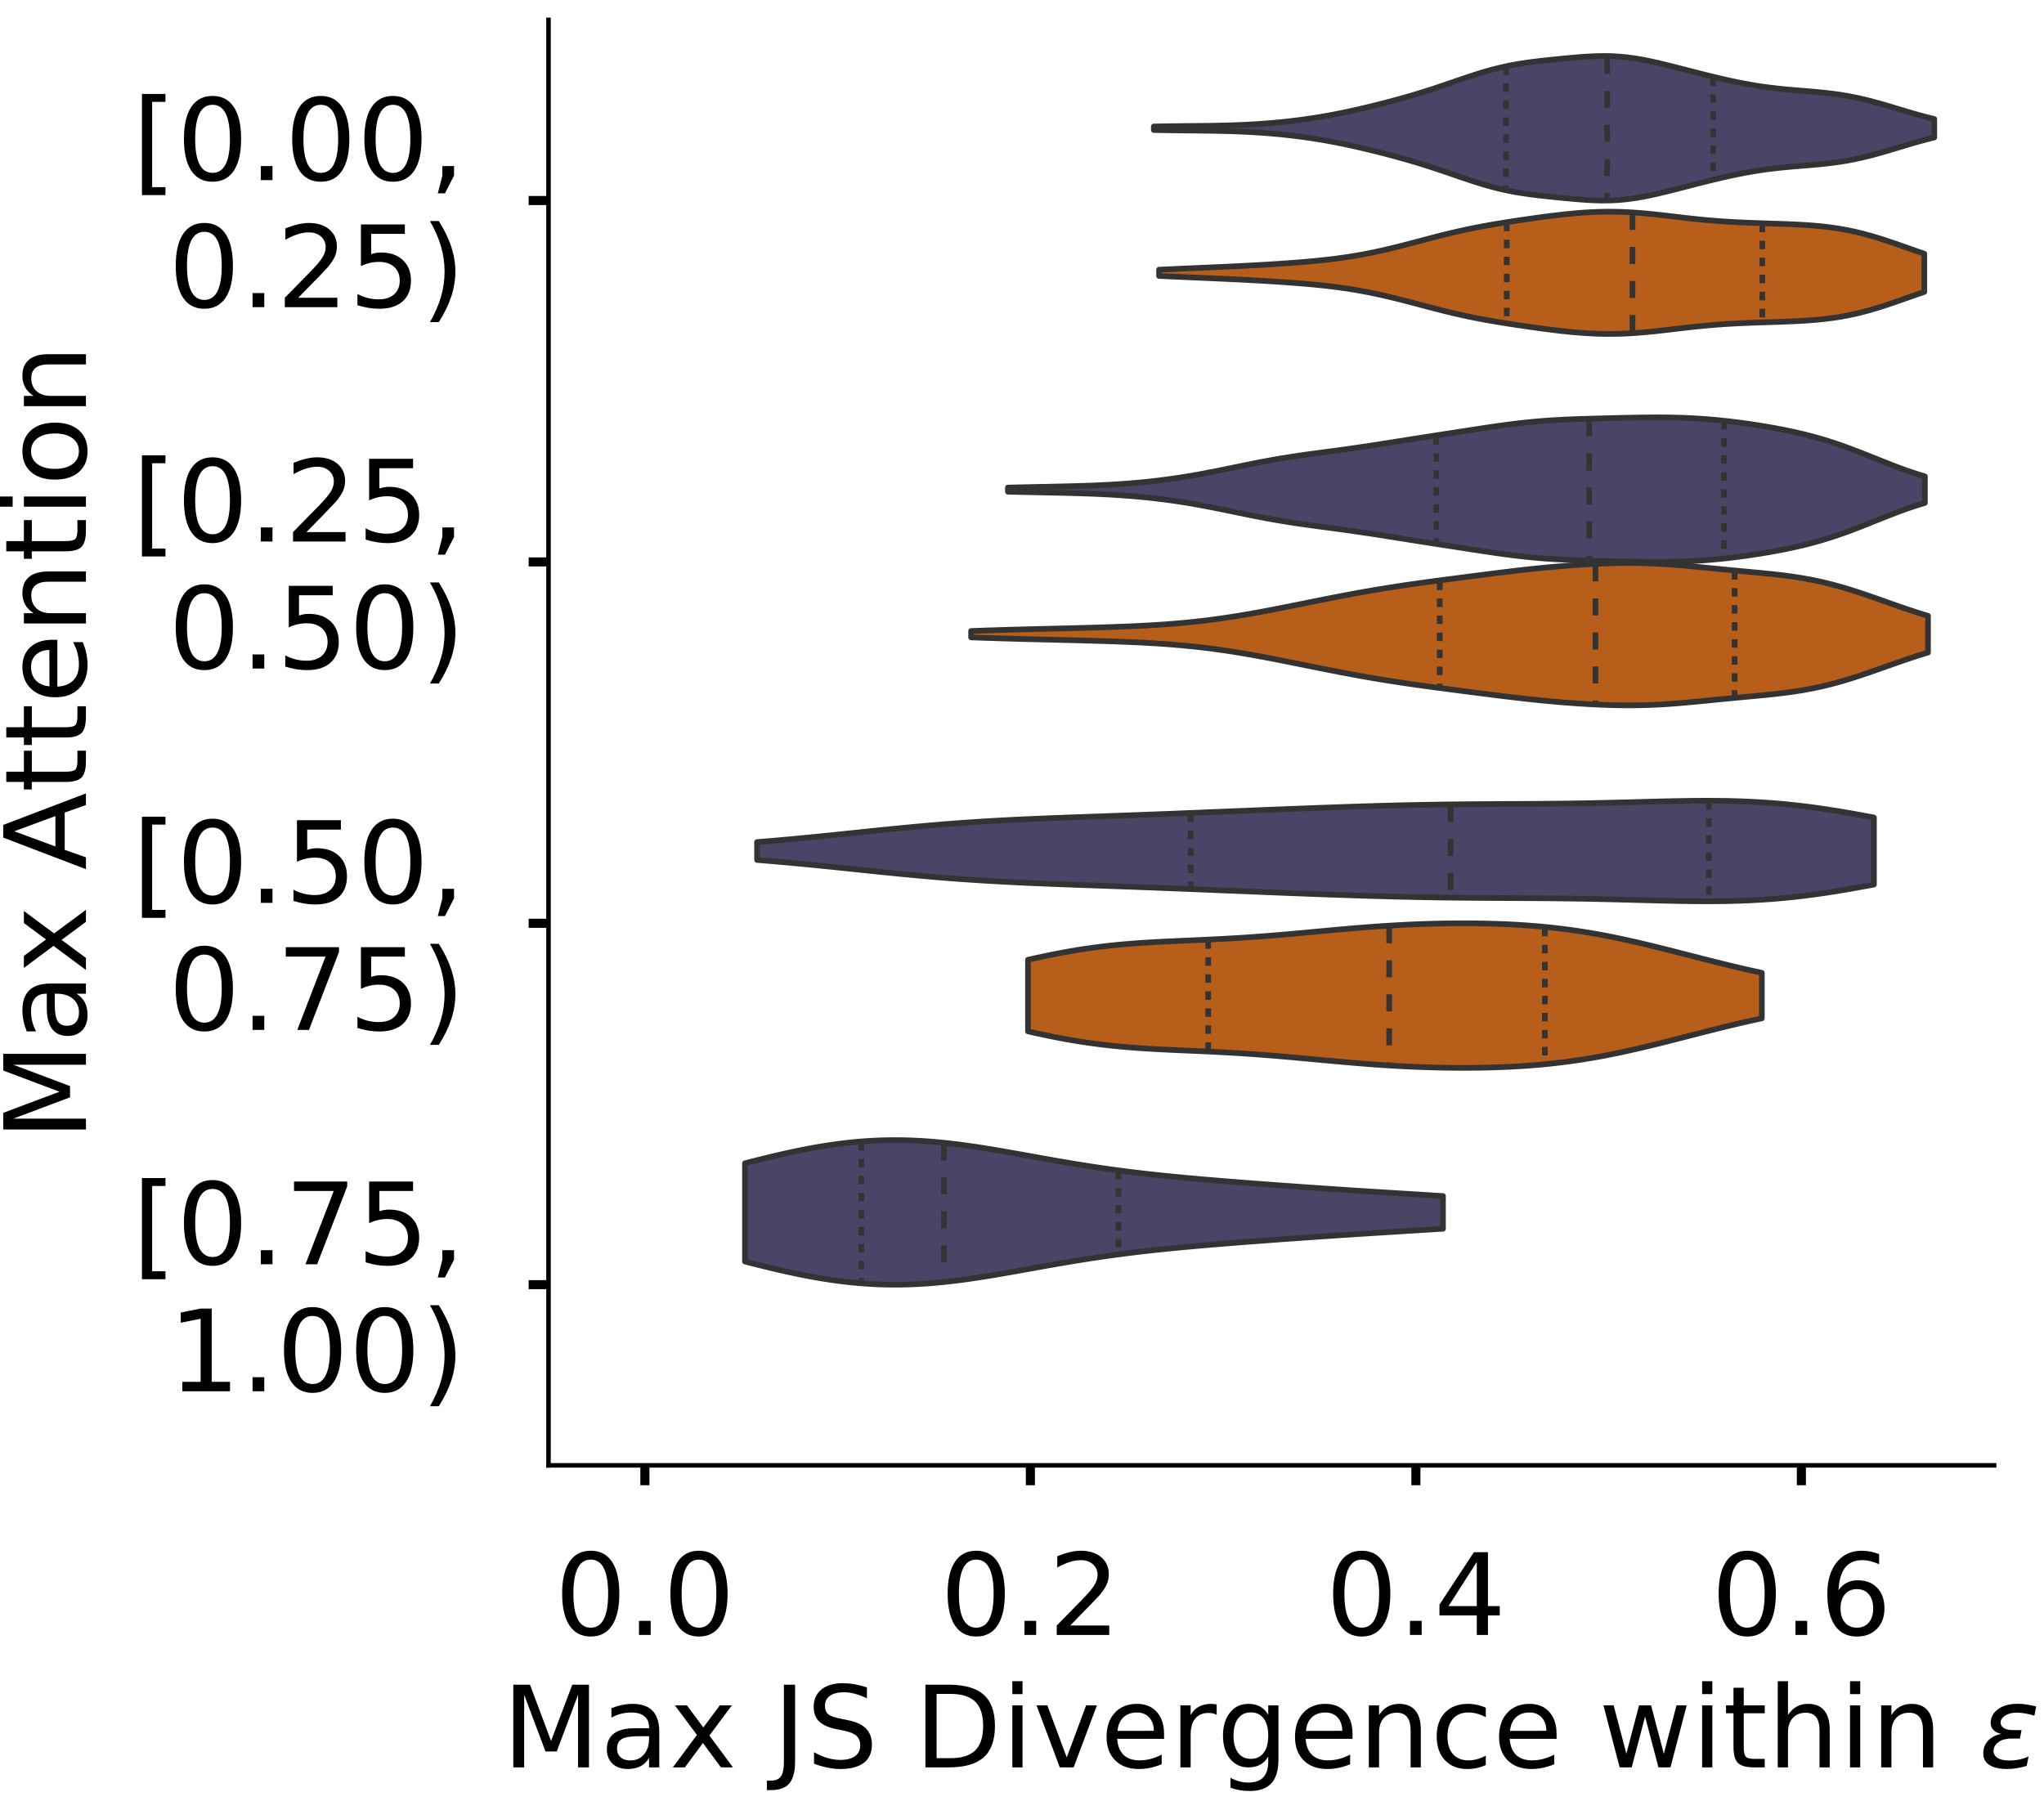 <?xml version="1.0" encoding="utf-8" standalone="no"?>
<!DOCTYPE svg PUBLIC "-//W3C//DTD SVG 1.1//EN"
  "http://www.w3.org/Graphics/SVG/1.1/DTD/svg11.dtd">
<!-- Created with matplotlib (https://matplotlib.org/) -->
<svg height="319.062pt" version="1.1" viewBox="0 0 360.352 319.062" width="360.352pt" xmlns="http://www.w3.org/2000/svg" xmlns:xlink="http://www.w3.org/1999/xlink">
 <defs>
  <style type="text/css">
*{stroke-linecap:butt;stroke-linejoin:round;}
  </style>
 </defs>
 <g id="figure_1">
  <g id="patch_1">
   <path d="M 0 319.062 
L 360.352 319.062 
L 360.352 0 
L 0 0 
z
" style="fill:#ffffff;"/>
  </g>
  <g id="axes_1">
   <g id="patch_2">
    <path d="M -269.522 258.362 
L -14.66 258.362 
L -14.66 3.5 
L -269.522 3.5 
z
" style="fill:#ffffff;"/>
   </g>
   <g id="patch_3">
    <path clip-path="url(#p96b5c41d70)" d="M -257.937 258.362 
L -252.145 258.362 
L -252.145 258.362 
L -257.937 258.362 
z
" style="fill:#43406b;opacity:0.6;stroke:#000000;stroke-linejoin:miter;stroke-width:0.5;"/>
   </g>
   <g id="patch_4">
    <path clip-path="url(#p96b5c41d70)" d="M -252.145 258.362 
L -246.352 258.362 
L -246.352 258.362 
L -252.145 258.362 
z
" style="fill:#43406b;opacity:0.6;stroke:#000000;stroke-linejoin:miter;stroke-width:0.5;"/>
   </g>
   <g id="patch_5">
    <path clip-path="url(#p96b5c41d70)" d="M -246.352 258.362 
L -240.56 258.362 
L -240.56 258.362 
L -246.352 258.362 
z
" style="fill:#43406b;opacity:0.6;stroke:#000000;stroke-linejoin:miter;stroke-width:0.5;"/>
   </g>
   <g id="patch_6">
    <path clip-path="url(#p96b5c41d70)" d="M -240.56 258.362 
L -234.768 258.362 
L -234.768 252.294 
L -240.56 252.294 
z
" style="fill:#43406b;opacity:0.6;stroke:#000000;stroke-linejoin:miter;stroke-width:0.5;"/>
   </g>
   <g id="patch_7">
    <path clip-path="url(#p96b5c41d70)" d="M -234.768 258.362 
L -228.975 258.362 
L -228.975 252.294 
L -234.768 252.294 
z
" style="fill:#43406b;opacity:0.6;stroke:#000000;stroke-linejoin:miter;stroke-width:0.5;"/>
   </g>
   <g id="patch_8">
    <path clip-path="url(#p96b5c41d70)" d="M -228.975 258.362 
L -223.183 258.362 
L -223.183 258.362 
L -228.975 258.362 
z
" style="fill:#43406b;opacity:0.6;stroke:#000000;stroke-linejoin:miter;stroke-width:0.5;"/>
   </g>
   <g id="patch_9">
    <path clip-path="url(#p96b5c41d70)" d="M -223.183 258.362 
L -217.391 258.362 
L -217.391 255.328 
L -223.183 255.328 
z
" style="fill:#43406b;opacity:0.6;stroke:#000000;stroke-linejoin:miter;stroke-width:0.5;"/>
   </g>
   <g id="patch_10">
    <path clip-path="url(#p96b5c41d70)" d="M -217.391 258.362 
L -211.599 258.362 
L -211.599 246.225 
L -217.391 246.225 
z
" style="fill:#43406b;opacity:0.6;stroke:#000000;stroke-linejoin:miter;stroke-width:0.5;"/>
   </g>
   <g id="patch_11">
    <path clip-path="url(#p96b5c41d70)" d="M -211.599 258.362 
L -205.806 258.362 
L -205.806 243.191 
L -211.599 243.191 
z
" style="fill:#43406b;opacity:0.6;stroke:#000000;stroke-linejoin:miter;stroke-width:0.5;"/>
   </g>
   <g id="patch_12">
    <path clip-path="url(#p96b5c41d70)" d="M -205.806 258.362 
L -200.014 258.362 
L -200.014 243.191 
L -205.806 243.191 
z
" style="fill:#43406b;opacity:0.6;stroke:#000000;stroke-linejoin:miter;stroke-width:0.5;"/>
   </g>
   <g id="patch_13">
    <path clip-path="url(#p96b5c41d70)" d="M -200.014 258.362 
L -194.222 258.362 
L -194.222 246.225 
L -200.014 246.225 
z
" style="fill:#43406b;opacity:0.6;stroke:#000000;stroke-linejoin:miter;stroke-width:0.5;"/>
   </g>
   <g id="patch_14">
    <path clip-path="url(#p96b5c41d70)" d="M -194.222 258.362 
L -188.429 258.362 
L -188.429 252.294 
L -194.222 252.294 
z
" style="fill:#43406b;opacity:0.6;stroke:#000000;stroke-linejoin:miter;stroke-width:0.5;"/>
   </g>
   <g id="patch_15">
    <path clip-path="url(#p96b5c41d70)" d="M -188.429 258.362 
L -182.637 258.362 
L -182.637 249.259 
L -188.429 249.259 
z
" style="fill:#43406b;opacity:0.6;stroke:#000000;stroke-linejoin:miter;stroke-width:0.5;"/>
   </g>
   <g id="patch_16">
    <path clip-path="url(#p96b5c41d70)" d="M -182.637 258.362 
L -176.845 258.362 
L -176.845 240.157 
L -182.637 240.157 
z
" style="fill:#43406b;opacity:0.6;stroke:#000000;stroke-linejoin:miter;stroke-width:0.5;"/>
   </g>
   <g id="patch_17">
    <path clip-path="url(#p96b5c41d70)" d="M -176.845 258.362 
L -171.052 258.362 
L -171.052 249.259 
L -176.845 249.259 
z
" style="fill:#43406b;opacity:0.6;stroke:#000000;stroke-linejoin:miter;stroke-width:0.5;"/>
   </g>
   <g id="patch_18">
    <path clip-path="url(#p96b5c41d70)" d="M -171.052 258.362 
L -165.26 258.362 
L -165.26 231.055 
L -171.052 231.055 
z
" style="fill:#43406b;opacity:0.6;stroke:#000000;stroke-linejoin:miter;stroke-width:0.5;"/>
   </g>
   <g id="patch_19">
    <path clip-path="url(#p96b5c41d70)" d="M -165.26 258.362 
L -159.468 258.362 
L -159.468 228.021 
L -165.26 228.021 
z
" style="fill:#43406b;opacity:0.6;stroke:#000000;stroke-linejoin:miter;stroke-width:0.5;"/>
   </g>
   <g id="patch_20">
    <path clip-path="url(#p96b5c41d70)" d="M -159.468 258.362 
L -153.675 258.362 
L -153.675 221.953 
L -159.468 221.953 
z
" style="fill:#43406b;opacity:0.6;stroke:#000000;stroke-linejoin:miter;stroke-width:0.5;"/>
   </g>
   <g id="patch_21">
    <path clip-path="url(#p96b5c41d70)" d="M -153.675 258.362 
L -147.883 258.362 
L -147.883 200.714 
L -153.675 200.714 
z
" style="fill:#43406b;opacity:0.6;stroke:#000000;stroke-linejoin:miter;stroke-width:0.5;"/>
   </g>
   <g id="patch_22">
    <path clip-path="url(#p96b5c41d70)" d="M -147.883 258.362 
L -142.091 258.362 
L -142.091 179.476 
L -147.883 179.476 
z
" style="fill:#43406b;opacity:0.6;stroke:#000000;stroke-linejoin:miter;stroke-width:0.5;"/>
   </g>
   <g id="patch_23">
    <path clip-path="url(#p96b5c41d70)" d="M -142.091 258.362 
L -136.299 258.362 
L -136.299 203.748 
L -142.091 203.748 
z
" style="fill:#43406b;opacity:0.6;stroke:#000000;stroke-linejoin:miter;stroke-width:0.5;"/>
   </g>
   <g id="patch_24">
    <path clip-path="url(#p96b5c41d70)" d="M -136.299 258.362 
L -130.506 258.362 
L -130.506 149.135 
L -136.299 149.135 
z
" style="fill:#43406b;opacity:0.6;stroke:#000000;stroke-linejoin:miter;stroke-width:0.5;"/>
   </g>
   <g id="patch_25">
    <path clip-path="url(#p96b5c41d70)" d="M -130.506 258.362 
L -124.714 258.362 
L -124.714 130.931 
L -130.506 130.931 
z
" style="fill:#43406b;opacity:0.6;stroke:#000000;stroke-linejoin:miter;stroke-width:0.5;"/>
   </g>
   <g id="patch_26">
    <path clip-path="url(#p96b5c41d70)" d="M -124.714 258.362 
L -118.922 258.362 
L -118.922 121.829 
L -124.714 121.829 
z
" style="fill:#43406b;opacity:0.6;stroke:#000000;stroke-linejoin:miter;stroke-width:0.5;"/>
   </g>
   <g id="patch_27">
    <path clip-path="url(#p96b5c41d70)" d="M -118.922 258.362 
L -113.129 258.362 
L -113.129 94.522 
L -118.922 94.522 
z
" style="fill:#43406b;opacity:0.6;stroke:#000000;stroke-linejoin:miter;stroke-width:0.5;"/>
   </g>
   <g id="patch_28">
    <path clip-path="url(#p96b5c41d70)" d="M -113.129 258.362 
L -107.337 258.362 
L -107.337 33.841 
L -113.129 33.841 
z
" style="fill:#43406b;opacity:0.6;stroke:#000000;stroke-linejoin:miter;stroke-width:0.5;"/>
   </g>
   <g id="patch_29">
    <path clip-path="url(#p96b5c41d70)" d="M -107.337 258.362 
L -101.545 258.362 
L -101.545 15.636 
L -107.337 15.636 
z
" style="fill:#43406b;opacity:0.6;stroke:#000000;stroke-linejoin:miter;stroke-width:0.5;"/>
   </g>
   <g id="patch_30">
    <path clip-path="url(#p96b5c41d70)" d="M -101.545 258.362 
L -95.752 258.362 
L -95.752 67.215 
L -101.545 67.215 
z
" style="fill:#43406b;opacity:0.6;stroke:#000000;stroke-linejoin:miter;stroke-width:0.5;"/>
   </g>
   <g id="patch_31">
    <path clip-path="url(#p96b5c41d70)" d="M -95.752 258.362 
L -89.96 258.362 
L -89.96 39.909 
L -95.752 39.909 
z
" style="fill:#43406b;opacity:0.6;stroke:#000000;stroke-linejoin:miter;stroke-width:0.5;"/>
   </g>
   <g id="patch_32">
    <path clip-path="url(#p96b5c41d70)" d="M -89.96 258.362 
L -84.168 258.362 
L -84.168 27.773 
L -89.96 27.773 
z
" style="fill:#43406b;opacity:0.6;stroke:#000000;stroke-linejoin:miter;stroke-width:0.5;"/>
   </g>
   <g id="patch_33">
    <path clip-path="url(#p96b5c41d70)" d="M -84.168 258.362 
L -78.375 258.362 
L -78.375 52.045 
L -84.168 52.045 
z
" style="fill:#43406b;opacity:0.6;stroke:#000000;stroke-linejoin:miter;stroke-width:0.5;"/>
   </g>
   <g id="patch_34">
    <path clip-path="url(#p96b5c41d70)" d="M -78.375 258.362 
L -72.583 258.362 
L -72.583 58.113 
L -78.375 58.113 
z
" style="fill:#43406b;opacity:0.6;stroke:#000000;stroke-linejoin:miter;stroke-width:0.5;"/>
   </g>
   <g id="patch_35">
    <path clip-path="url(#p96b5c41d70)" d="M -72.583 258.362 
L -66.791 258.362 
L -66.791 73.284 
L -72.583 73.284 
z
" style="fill:#43406b;opacity:0.6;stroke:#000000;stroke-linejoin:miter;stroke-width:0.5;"/>
   </g>
   <g id="patch_36">
    <path clip-path="url(#p96b5c41d70)" d="M -66.791 258.362 
L -60.998 258.362 
L -60.998 112.726 
L -66.791 112.726 
z
" style="fill:#43406b;opacity:0.6;stroke:#000000;stroke-linejoin:miter;stroke-width:0.5;"/>
   </g>
   <g id="patch_37">
    <path clip-path="url(#p96b5c41d70)" d="M -60.998 258.362 
L -55.206 258.362 
L -55.206 121.829 
L -60.998 121.829 
z
" style="fill:#43406b;opacity:0.6;stroke:#000000;stroke-linejoin:miter;stroke-width:0.5;"/>
   </g>
   <g id="patch_38">
    <path clip-path="url(#p96b5c41d70)" d="M -55.206 258.362 
L -49.414 258.362 
L -49.414 94.522 
L -55.206 94.522 
z
" style="fill:#43406b;opacity:0.6;stroke:#000000;stroke-linejoin:miter;stroke-width:0.5;"/>
   </g>
   <g id="patch_39">
    <path clip-path="url(#p96b5c41d70)" d="M -49.414 258.362 
L -43.622 258.362 
L -43.622 170.374 
L -49.414 170.374 
z
" style="fill:#43406b;opacity:0.6;stroke:#000000;stroke-linejoin:miter;stroke-width:0.5;"/>
   </g>
   <g id="patch_40">
    <path clip-path="url(#p96b5c41d70)" d="M -43.622 258.362 
L -37.829 258.362 
L -37.829 218.919 
L -43.622 218.919 
z
" style="fill:#43406b;opacity:0.6;stroke:#000000;stroke-linejoin:miter;stroke-width:0.5;"/>
   </g>
   <g id="patch_41">
    <path clip-path="url(#p96b5c41d70)" d="M -37.829 258.362 
L -32.037 258.362 
L -32.037 255.328 
L -37.829 255.328 
z
" style="fill:#43406b;opacity:0.6;stroke:#000000;stroke-linejoin:miter;stroke-width:0.5;"/>
   </g>
   <g id="patch_42">
    <path clip-path="url(#p96b5c41d70)" d="M -32.037 258.362 
L -26.245 258.362 
L -26.245 258.362 
L -32.037 258.362 
z
" style="fill:#43406b;opacity:0.6;stroke:#000000;stroke-linejoin:miter;stroke-width:0.5;"/>
   </g>
   <g id="patch_43">
    <path clip-path="url(#p96b5c41d70)" d="M -257.937 258.362 
L -252.145 258.362 
L -252.145 258.362 
L -257.937 258.362 
z
" style="fill:#d15a00;opacity:0.6;stroke:#000000;stroke-linejoin:miter;stroke-width:0.5;"/>
   </g>
   <g id="patch_44">
    <path clip-path="url(#p96b5c41d70)" d="M -252.145 258.362 
L -246.352 258.362 
L -246.352 258.362 
L -252.145 258.362 
z
" style="fill:#d15a00;opacity:0.6;stroke:#000000;stroke-linejoin:miter;stroke-width:0.5;"/>
   </g>
   <g id="patch_45">
    <path clip-path="url(#p96b5c41d70)" d="M -246.352 258.362 
L -240.56 258.362 
L -240.56 258.362 
L -246.352 258.362 
z
" style="fill:#d15a00;opacity:0.6;stroke:#000000;stroke-linejoin:miter;stroke-width:0.5;"/>
   </g>
   <g id="patch_46">
    <path clip-path="url(#p96b5c41d70)" d="M -240.56 258.362 
L -234.768 258.362 
L -234.768 258.362 
L -240.56 258.362 
z
" style="fill:#d15a00;opacity:0.6;stroke:#000000;stroke-linejoin:miter;stroke-width:0.5;"/>
   </g>
   <g id="patch_47">
    <path clip-path="url(#p96b5c41d70)" d="M -234.768 258.362 
L -228.975 258.362 
L -228.975 258.362 
L -234.768 258.362 
z
" style="fill:#d15a00;opacity:0.6;stroke:#000000;stroke-linejoin:miter;stroke-width:0.5;"/>
   </g>
   <g id="patch_48">
    <path clip-path="url(#p96b5c41d70)" d="M -228.975 258.362 
L -223.183 258.362 
L -223.183 258.362 
L -228.975 258.362 
z
" style="fill:#d15a00;opacity:0.6;stroke:#000000;stroke-linejoin:miter;stroke-width:0.5;"/>
   </g>
   <g id="patch_49">
    <path clip-path="url(#p96b5c41d70)" d="M -223.183 258.362 
L -217.391 258.362 
L -217.391 258.362 
L -223.183 258.362 
z
" style="fill:#d15a00;opacity:0.6;stroke:#000000;stroke-linejoin:miter;stroke-width:0.5;"/>
   </g>
   <g id="patch_50">
    <path clip-path="url(#p96b5c41d70)" d="M -217.391 258.362 
L -211.599 258.362 
L -211.599 258.362 
L -217.391 258.362 
z
" style="fill:#d15a00;opacity:0.6;stroke:#000000;stroke-linejoin:miter;stroke-width:0.5;"/>
   </g>
   <g id="patch_51">
    <path clip-path="url(#p96b5c41d70)" d="M -211.599 258.362 
L -205.806 258.362 
L -205.806 258.362 
L -211.599 258.362 
z
" style="fill:#d15a00;opacity:0.6;stroke:#000000;stroke-linejoin:miter;stroke-width:0.5;"/>
   </g>
   <g id="patch_52">
    <path clip-path="url(#p96b5c41d70)" d="M -205.806 258.362 
L -200.014 258.362 
L -200.014 253.549 
L -205.806 253.549 
z
" style="fill:#d15a00;opacity:0.6;stroke:#000000;stroke-linejoin:miter;stroke-width:0.5;"/>
   </g>
   <g id="patch_53">
    <path clip-path="url(#p96b5c41d70)" d="M -200.014 258.362 
L -194.222 258.362 
L -194.222 248.736 
L -200.014 248.736 
z
" style="fill:#d15a00;opacity:0.6;stroke:#000000;stroke-linejoin:miter;stroke-width:0.5;"/>
   </g>
   <g id="patch_54">
    <path clip-path="url(#p96b5c41d70)" d="M -194.222 258.362 
L -188.429 258.362 
L -188.429 248.736 
L -194.222 248.736 
z
" style="fill:#d15a00;opacity:0.6;stroke:#000000;stroke-linejoin:miter;stroke-width:0.5;"/>
   </g>
   <g id="patch_55">
    <path clip-path="url(#p96b5c41d70)" d="M -188.429 258.362 
L -182.637 258.362 
L -182.637 243.924 
L -188.429 243.924 
z
" style="fill:#d15a00;opacity:0.6;stroke:#000000;stroke-linejoin:miter;stroke-width:0.5;"/>
   </g>
   <g id="patch_56">
    <path clip-path="url(#p96b5c41d70)" d="M -182.637 258.362 
L -176.845 258.362 
L -176.845 234.298 
L -182.637 234.298 
z
" style="fill:#d15a00;opacity:0.6;stroke:#000000;stroke-linejoin:miter;stroke-width:0.5;"/>
   </g>
   <g id="patch_57">
    <path clip-path="url(#p96b5c41d70)" d="M -176.845 258.362 
L -171.052 258.362 
L -171.052 243.924 
L -176.845 243.924 
z
" style="fill:#d15a00;opacity:0.6;stroke:#000000;stroke-linejoin:miter;stroke-width:0.5;"/>
   </g>
   <g id="patch_58">
    <path clip-path="url(#p96b5c41d70)" d="M -171.052 258.362 
L -165.26 258.362 
L -165.26 248.736 
L -171.052 248.736 
z
" style="fill:#d15a00;opacity:0.6;stroke:#000000;stroke-linejoin:miter;stroke-width:0.5;"/>
   </g>
   <g id="patch_59">
    <path clip-path="url(#p96b5c41d70)" d="M -165.26 258.362 
L -159.468 258.362 
L -159.468 210.235 
L -165.26 210.235 
z
" style="fill:#d15a00;opacity:0.6;stroke:#000000;stroke-linejoin:miter;stroke-width:0.5;"/>
   </g>
   <g id="patch_60">
    <path clip-path="url(#p96b5c41d70)" d="M -159.468 258.362 
L -153.675 258.362 
L -153.675 234.298 
L -159.468 234.298 
z
" style="fill:#d15a00;opacity:0.6;stroke:#000000;stroke-linejoin:miter;stroke-width:0.5;"/>
   </g>
   <g id="patch_61">
    <path clip-path="url(#p96b5c41d70)" d="M -153.675 258.362 
L -147.883 258.362 
L -147.883 205.422 
L -153.675 205.422 
z
" style="fill:#d15a00;opacity:0.6;stroke:#000000;stroke-linejoin:miter;stroke-width:0.5;"/>
   </g>
   <g id="patch_62">
    <path clip-path="url(#p96b5c41d70)" d="M -147.883 258.362 
L -142.091 258.362 
L -142.091 200.61 
L -147.883 200.61 
z
" style="fill:#d15a00;opacity:0.6;stroke:#000000;stroke-linejoin:miter;stroke-width:0.5;"/>
   </g>
   <g id="patch_63">
    <path clip-path="url(#p96b5c41d70)" d="M -142.091 258.362 
L -136.299 258.362 
L -136.299 186.172 
L -142.091 186.172 
z
" style="fill:#d15a00;opacity:0.6;stroke:#000000;stroke-linejoin:miter;stroke-width:0.5;"/>
   </g>
   <g id="patch_64">
    <path clip-path="url(#p96b5c41d70)" d="M -136.299 258.362 
L -130.506 258.362 
L -130.506 162.108 
L -136.299 162.108 
z
" style="fill:#d15a00;opacity:0.6;stroke:#000000;stroke-linejoin:miter;stroke-width:0.5;"/>
   </g>
   <g id="patch_65">
    <path clip-path="url(#p96b5c41d70)" d="M -130.506 258.362 
L -124.714 258.362 
L -124.714 138.045 
L -130.506 138.045 
z
" style="fill:#d15a00;opacity:0.6;stroke:#000000;stroke-linejoin:miter;stroke-width:0.5;"/>
   </g>
   <g id="patch_66">
    <path clip-path="url(#p96b5c41d70)" d="M -124.714 258.362 
L -118.922 258.362 
L -118.922 104.357 
L -124.714 104.357 
z
" style="fill:#d15a00;opacity:0.6;stroke:#000000;stroke-linejoin:miter;stroke-width:0.5;"/>
   </g>
   <g id="patch_67">
    <path clip-path="url(#p96b5c41d70)" d="M -118.922 258.362 
L -113.129 258.362 
L -113.129 56.23 
L -118.922 56.23 
z
" style="fill:#d15a00;opacity:0.6;stroke:#000000;stroke-linejoin:miter;stroke-width:0.5;"/>
   </g>
   <g id="patch_68">
    <path clip-path="url(#p96b5c41d70)" d="M -113.129 258.362 
L -107.337 258.362 
L -107.337 133.233 
L -113.129 133.233 
z
" style="fill:#d15a00;opacity:0.6;stroke:#000000;stroke-linejoin:miter;stroke-width:0.5;"/>
   </g>
   <g id="patch_69">
    <path clip-path="url(#p96b5c41d70)" d="M -107.337 258.362 
L -101.545 258.362 
L -101.545 32.167 
L -107.337 32.167 
z
" style="fill:#d15a00;opacity:0.6;stroke:#000000;stroke-linejoin:miter;stroke-width:0.5;"/>
   </g>
   <g id="patch_70">
    <path clip-path="url(#p96b5c41d70)" d="M -101.545 258.362 
L -95.752 258.362 
L -95.752 32.167 
L -101.545 32.167 
z
" style="fill:#d15a00;opacity:0.6;stroke:#000000;stroke-linejoin:miter;stroke-width:0.5;"/>
   </g>
   <g id="patch_71">
    <path clip-path="url(#p96b5c41d70)" d="M -95.752 258.362 
L -89.96 258.362 
L -89.96 61.043 
L -95.752 61.043 
z
" style="fill:#d15a00;opacity:0.6;stroke:#000000;stroke-linejoin:miter;stroke-width:0.5;"/>
   </g>
   <g id="patch_72">
    <path clip-path="url(#p96b5c41d70)" d="M -89.96 258.362 
L -84.168 258.362 
L -84.168 27.354 
L -89.96 27.354 
z
" style="fill:#d15a00;opacity:0.6;stroke:#000000;stroke-linejoin:miter;stroke-width:0.5;"/>
   </g>
   <g id="patch_73">
    <path clip-path="url(#p96b5c41d70)" d="M -84.168 258.362 
L -78.375 258.362 
L -78.375 32.167 
L -84.168 32.167 
z
" style="fill:#d15a00;opacity:0.6;stroke:#000000;stroke-linejoin:miter;stroke-width:0.5;"/>
   </g>
   <g id="patch_74">
    <path clip-path="url(#p96b5c41d70)" d="M -78.375 258.362 
L -72.583 258.362 
L -72.583 94.731 
L -78.375 94.731 
z
" style="fill:#d15a00;opacity:0.6;stroke:#000000;stroke-linejoin:miter;stroke-width:0.5;"/>
   </g>
   <g id="patch_75">
    <path clip-path="url(#p96b5c41d70)" d="M -72.583 258.362 
L -66.791 258.362 
L -66.791 85.106 
L -72.583 85.106 
z
" style="fill:#d15a00;opacity:0.6;stroke:#000000;stroke-linejoin:miter;stroke-width:0.5;"/>
   </g>
   <g id="patch_76">
    <path clip-path="url(#p96b5c41d70)" d="M -66.791 258.362 
L -60.998 258.362 
L -60.998 80.293 
L -66.791 80.293 
z
" style="fill:#d15a00;opacity:0.6;stroke:#000000;stroke-linejoin:miter;stroke-width:0.5;"/>
   </g>
   <g id="patch_77">
    <path clip-path="url(#p96b5c41d70)" d="M -60.998 258.362 
L -55.206 258.362 
L -55.206 99.544 
L -60.998 99.544 
z
" style="fill:#d15a00;opacity:0.6;stroke:#000000;stroke-linejoin:miter;stroke-width:0.5;"/>
   </g>
   <g id="patch_78">
    <path clip-path="url(#p96b5c41d70)" d="M -55.206 258.362 
L -49.414 258.362 
L -49.414 65.855 
L -55.206 65.855 
z
" style="fill:#d15a00;opacity:0.6;stroke:#000000;stroke-linejoin:miter;stroke-width:0.5;"/>
   </g>
   <g id="patch_79">
    <path clip-path="url(#p96b5c41d70)" d="M -49.414 258.362 
L -43.622 258.362 
L -43.622 157.296 
L -49.414 157.296 
z
" style="fill:#d15a00;opacity:0.6;stroke:#000000;stroke-linejoin:miter;stroke-width:0.5;"/>
   </g>
   <g id="patch_80">
    <path clip-path="url(#p96b5c41d70)" d="M -43.622 258.362 
L -37.829 258.362 
L -37.829 166.921 
L -43.622 166.921 
z
" style="fill:#d15a00;opacity:0.6;stroke:#000000;stroke-linejoin:miter;stroke-width:0.5;"/>
   </g>
   <g id="patch_81">
    <path clip-path="url(#p96b5c41d70)" d="M -37.829 258.362 
L -32.037 258.362 
L -32.037 253.549 
L -37.829 253.549 
z
" style="fill:#d15a00;opacity:0.6;stroke:#000000;stroke-linejoin:miter;stroke-width:0.5;"/>
   </g>
   <g id="patch_82">
    <path clip-path="url(#p96b5c41d70)" d="M -32.037 258.362 
L -26.245 258.362 
L -26.245 258.362 
L -32.037 258.362 
z
" style="fill:#d15a00;opacity:0.6;stroke:#000000;stroke-linejoin:miter;stroke-width:0.5;"/>
   </g>
   <g id="matplotlib.axis_1">
    <g id="xtick_1">
     <g id="line2d_1">
      <defs>
       <path d="M 0 0 
L 0 3.5 
" id="m98d8cdd4bf" style="stroke:#000000;stroke-width:1.6;"/>
      </defs>
      <g/>
     </g>
     <g id="text_1">
      <!-- 0.0 -->
      <defs>
       <path d="M 31.781 66.406 
Q 24.172 66.406 20.328 58.906 
Q 16.5 51.422 16.5 36.375 
Q 16.5 21.391 20.328 13.891 
Q 24.172 6.391 31.781 6.391 
Q 39.453 6.391 43.281 13.891 
Q 47.125 21.391 47.125 36.375 
Q 47.125 51.422 43.281 58.906 
Q 39.453 66.406 31.781 66.406 
z
M 31.781 74.219 
Q 44.047 74.219 50.516 64.516 
Q 56.984 54.828 56.984 36.375 
Q 56.984 17.969 50.516 8.266 
Q 44.047 -1.422 31.781 -1.422 
Q 19.531 -1.422 13.062 8.266 
Q 6.594 17.969 6.594 36.375 
Q 6.594 54.828 13.062 64.516 
Q 19.531 74.219 31.781 74.219 
z
" id="DejaVuSans-48"/>
       <path d="M 10.688 12.406 
L 21 12.406 
L 21 0 
L 10.688 0 
z
" id="DejaVuSans-46"/>
      </defs>
      <g transform="translate(-273.84 288.259)scale(0.2 -0.2)">
       <use xlink:href="#DejaVuSans-48"/>
       <use x="63.623" xlink:href="#DejaVuSans-46"/>
       <use x="95.41" xlink:href="#DejaVuSans-48"/>
      </g>
     </g>
    </g>
    <g id="xtick_2">
     <g id="line2d_2">
      <g/>
     </g>
     <g id="text_2">
      <!-- 0.2 -->
      <defs>
       <path d="M 19.188 8.297 
L 53.609 8.297 
L 53.609 0 
L 7.328 0 
L 7.328 8.297 
Q 12.938 14.109 22.625 23.891 
Q 32.328 33.688 34.812 36.531 
Q 39.547 41.844 41.422 45.531 
Q 43.312 49.219 43.312 52.781 
Q 43.312 58.594 39.234 62.25 
Q 35.156 65.922 28.609 65.922 
Q 23.969 65.922 18.812 64.312 
Q 13.672 62.703 7.812 59.422 
L 7.812 69.391 
Q 13.766 71.781 18.938 73 
Q 24.125 74.219 28.422 74.219 
Q 39.75 74.219 46.484 68.547 
Q 53.219 62.891 53.219 53.422 
Q 53.219 48.922 51.531 44.891 
Q 49.859 40.875 45.406 35.406 
Q 44.188 33.984 37.641 27.219 
Q 31.109 20.453 19.188 8.297 
z
" id="DejaVuSans-50"/>
      </defs>
      <g transform="translate(-207.642 288.259)scale(0.2 -0.2)">
       <use xlink:href="#DejaVuSans-48"/>
       <use x="63.623" xlink:href="#DejaVuSans-46"/>
       <use x="95.41" xlink:href="#DejaVuSans-50"/>
      </g>
     </g>
    </g>
    <g id="xtick_3">
     <g id="line2d_3">
      <g/>
     </g>
     <g id="text_3">
      <!-- 0.4 -->
      <defs>
       <path d="M 37.797 64.312 
L 12.891 25.391 
L 37.797 25.391 
z
M 35.203 72.906 
L 47.609 72.906 
L 47.609 25.391 
L 58.016 25.391 
L 58.016 17.188 
L 47.609 17.188 
L 47.609 0 
L 37.797 0 
L 37.797 17.188 
L 4.891 17.188 
L 4.891 26.703 
z
" id="DejaVuSans-52"/>
      </defs>
      <g transform="translate(-141.444 288.259)scale(0.2 -0.2)">
       <use xlink:href="#DejaVuSans-48"/>
       <use x="63.623" xlink:href="#DejaVuSans-46"/>
       <use x="95.41" xlink:href="#DejaVuSans-52"/>
      </g>
     </g>
    </g>
    <g id="xtick_4">
     <g id="line2d_4">
      <g/>
     </g>
     <g id="text_4">
      <!-- 0.6 -->
      <defs>
       <path d="M 33.016 40.375 
Q 26.375 40.375 22.484 35.828 
Q 18.609 31.297 18.609 23.391 
Q 18.609 15.531 22.484 10.953 
Q 26.375 6.391 33.016 6.391 
Q 39.656 6.391 43.531 10.953 
Q 47.406 15.531 47.406 23.391 
Q 47.406 31.297 43.531 35.828 
Q 39.656 40.375 33.016 40.375 
z
M 52.594 71.297 
L 52.594 62.312 
Q 48.875 64.062 45.094 64.984 
Q 41.312 65.922 37.594 65.922 
Q 27.828 65.922 22.672 59.328 
Q 17.531 52.734 16.797 39.406 
Q 19.672 43.656 24.016 45.922 
Q 28.375 48.188 33.594 48.188 
Q 44.578 48.188 50.953 41.516 
Q 57.328 34.859 57.328 23.391 
Q 57.328 12.156 50.688 5.359 
Q 44.047 -1.422 33.016 -1.422 
Q 20.359 -1.422 13.672 8.266 
Q 6.984 17.969 6.984 36.375 
Q 6.984 53.656 15.188 63.938 
Q 23.391 74.219 37.203 74.219 
Q 40.922 74.219 44.703 73.484 
Q 48.484 72.75 52.594 71.297 
z
" id="DejaVuSans-54"/>
      </defs>
      <g transform="translate(-75.247 288.259)scale(0.2 -0.2)">
       <use xlink:href="#DejaVuSans-48"/>
       <use x="63.623" xlink:href="#DejaVuSans-46"/>
       <use x="95.41" xlink:href="#DejaVuSans-54"/>
      </g>
     </g>
    </g>
    <g id="text_5">
     <!-- Max JS Divergence within $\epsilon$ -->
     <defs>
      <path d="M 9.812 72.906 
L 24.516 72.906 
L 43.109 23.297 
L 61.812 72.906 
L 76.516 72.906 
L 76.516 0 
L 66.891 0 
L 66.891 64.016 
L 48.094 14.016 
L 38.188 14.016 
L 19.391 64.016 
L 19.391 0 
L 9.812 0 
z
" id="DejaVuSans-77"/>
      <path d="M 34.281 27.484 
Q 23.391 27.484 19.188 25 
Q 14.984 22.516 14.984 16.5 
Q 14.984 11.719 18.141 8.906 
Q 21.297 6.109 26.703 6.109 
Q 34.188 6.109 38.703 11.406 
Q 43.219 16.703 43.219 25.484 
L 43.219 27.484 
z
M 52.203 31.203 
L 52.203 0 
L 43.219 0 
L 43.219 8.297 
Q 40.141 3.328 35.547 0.953 
Q 30.953 -1.422 24.312 -1.422 
Q 15.922 -1.422 10.953 3.297 
Q 6 8.016 6 15.922 
Q 6 25.141 12.172 29.828 
Q 18.359 34.516 30.609 34.516 
L 43.219 34.516 
L 43.219 35.406 
Q 43.219 41.609 39.141 45 
Q 35.062 48.391 27.688 48.391 
Q 23 48.391 18.547 47.266 
Q 14.109 46.141 10.016 43.891 
L 10.016 52.203 
Q 14.938 54.109 19.578 55.047 
Q 24.219 56 28.609 56 
Q 40.484 56 46.344 49.844 
Q 52.203 43.703 52.203 31.203 
z
" id="DejaVuSans-97"/>
      <path d="M 54.891 54.688 
L 35.109 28.078 
L 55.906 0 
L 45.312 0 
L 29.391 21.484 
L 13.484 0 
L 2.875 0 
L 24.125 28.609 
L 4.688 54.688 
L 15.281 54.688 
L 29.781 35.203 
L 44.281 54.688 
z
" id="DejaVuSans-120"/>
      <path id="DejaVuSans-32"/>
      <path d="M 9.812 72.906 
L 19.672 72.906 
L 19.672 5.078 
Q 19.672 -8.109 14.672 -14.062 
Q 9.672 -20.016 -1.422 -20.016 
L -5.172 -20.016 
L -5.172 -11.719 
L -2.094 -11.719 
Q 4.438 -11.719 7.125 -8.047 
Q 9.812 -4.391 9.812 5.078 
z
" id="DejaVuSans-74"/>
      <path d="M 53.516 70.516 
L 53.516 60.891 
Q 47.906 63.578 42.922 64.891 
Q 37.938 66.219 33.297 66.219 
Q 25.25 66.219 20.875 63.094 
Q 16.5 59.969 16.5 54.203 
Q 16.5 49.359 19.406 46.891 
Q 22.312 44.438 30.422 42.922 
L 36.375 41.703 
Q 47.406 39.594 52.656 34.297 
Q 57.906 29 57.906 20.125 
Q 57.906 9.516 50.797 4.047 
Q 43.703 -1.422 29.984 -1.422 
Q 24.812 -1.422 18.969 -0.25 
Q 13.141 0.922 6.891 3.219 
L 6.891 13.375 
Q 12.891 10.016 18.656 8.297 
Q 24.422 6.594 29.984 6.594 
Q 38.422 6.594 43.016 9.906 
Q 47.609 13.234 47.609 19.391 
Q 47.609 24.75 44.312 27.781 
Q 41.016 30.812 33.5 32.328 
L 27.484 33.5 
Q 16.453 35.688 11.516 40.375 
Q 6.594 45.062 6.594 53.422 
Q 6.594 63.094 13.406 68.656 
Q 20.219 74.219 32.172 74.219 
Q 37.312 74.219 42.625 73.281 
Q 47.953 72.359 53.516 70.516 
z
" id="DejaVuSans-83"/>
      <path d="M 19.672 64.797 
L 19.672 8.109 
L 31.594 8.109 
Q 46.688 8.109 53.688 14.938 
Q 60.688 21.781 60.688 36.531 
Q 60.688 51.172 53.688 57.984 
Q 46.688 64.797 31.594 64.797 
z
M 9.812 72.906 
L 30.078 72.906 
Q 51.266 72.906 61.172 64.094 
Q 71.094 55.281 71.094 36.531 
Q 71.094 17.672 61.125 8.828 
Q 51.172 0 30.078 0 
L 9.812 0 
z
" id="DejaVuSans-68"/>
      <path d="M 9.422 54.688 
L 18.406 54.688 
L 18.406 0 
L 9.422 0 
z
M 9.422 75.984 
L 18.406 75.984 
L 18.406 64.594 
L 9.422 64.594 
z
" id="DejaVuSans-105"/>
      <path d="M 2.984 54.688 
L 12.5 54.688 
L 29.594 8.797 
L 46.688 54.688 
L 56.203 54.688 
L 35.688 0 
L 23.484 0 
z
" id="DejaVuSans-118"/>
      <path d="M 56.203 29.594 
L 56.203 25.203 
L 14.891 25.203 
Q 15.484 15.922 20.484 11.062 
Q 25.484 6.203 34.422 6.203 
Q 39.594 6.203 44.453 7.469 
Q 49.312 8.734 54.109 11.281 
L 54.109 2.781 
Q 49.266 0.734 44.188 -0.344 
Q 39.109 -1.422 33.891 -1.422 
Q 20.797 -1.422 13.156 6.188 
Q 5.516 13.812 5.516 26.812 
Q 5.516 40.234 12.766 48.109 
Q 20.016 56 32.328 56 
Q 43.359 56 49.781 48.891 
Q 56.203 41.797 56.203 29.594 
z
M 47.219 32.234 
Q 47.125 39.594 43.094 43.984 
Q 39.062 48.391 32.422 48.391 
Q 24.906 48.391 20.391 44.141 
Q 15.875 39.891 15.188 32.172 
z
" id="DejaVuSans-101"/>
      <path d="M 41.109 46.297 
Q 39.594 47.172 37.812 47.578 
Q 36.031 48 33.891 48 
Q 26.266 48 22.188 43.047 
Q 18.109 38.094 18.109 28.812 
L 18.109 0 
L 9.078 0 
L 9.078 54.688 
L 18.109 54.688 
L 18.109 46.188 
Q 20.953 51.172 25.484 53.578 
Q 30.031 56 36.531 56 
Q 37.453 56 38.578 55.875 
Q 39.703 55.766 41.062 55.516 
z
" id="DejaVuSans-114"/>
      <path d="M 45.406 27.984 
Q 45.406 37.75 41.375 43.109 
Q 37.359 48.484 30.078 48.484 
Q 22.859 48.484 18.828 43.109 
Q 14.797 37.75 14.797 27.984 
Q 14.797 18.266 18.828 12.891 
Q 22.859 7.516 30.078 7.516 
Q 37.359 7.516 41.375 12.891 
Q 45.406 18.266 45.406 27.984 
z
M 54.391 6.781 
Q 54.391 -7.172 48.188 -13.984 
Q 42 -20.797 29.203 -20.797 
Q 24.469 -20.797 20.266 -20.094 
Q 16.062 -19.391 12.109 -17.922 
L 12.109 -9.188 
Q 16.062 -11.328 19.922 -12.344 
Q 23.781 -13.375 27.781 -13.375 
Q 36.625 -13.375 41.016 -8.766 
Q 45.406 -4.156 45.406 5.172 
L 45.406 9.625 
Q 42.625 4.781 38.281 2.391 
Q 33.938 0 27.875 0 
Q 17.828 0 11.672 7.656 
Q 5.516 15.328 5.516 27.984 
Q 5.516 40.672 11.672 48.328 
Q 17.828 56 27.875 56 
Q 33.938 56 38.281 53.609 
Q 42.625 51.219 45.406 46.391 
L 45.406 54.688 
L 54.391 54.688 
z
" id="DejaVuSans-103"/>
      <path d="M 54.891 33.016 
L 54.891 0 
L 45.906 0 
L 45.906 32.719 
Q 45.906 40.484 42.875 44.328 
Q 39.844 48.188 33.797 48.188 
Q 26.516 48.188 22.312 43.547 
Q 18.109 38.922 18.109 30.906 
L 18.109 0 
L 9.078 0 
L 9.078 54.688 
L 18.109 54.688 
L 18.109 46.188 
Q 21.344 51.125 25.703 53.562 
Q 30.078 56 35.797 56 
Q 45.219 56 50.047 50.172 
Q 54.891 44.344 54.891 33.016 
z
" id="DejaVuSans-110"/>
      <path d="M 48.781 52.594 
L 48.781 44.188 
Q 44.969 46.297 41.141 47.344 
Q 37.312 48.391 33.406 48.391 
Q 24.656 48.391 19.812 42.844 
Q 14.984 37.312 14.984 27.297 
Q 14.984 17.281 19.812 11.734 
Q 24.656 6.203 33.406 6.203 
Q 37.312 6.203 41.141 7.25 
Q 44.969 8.297 48.781 10.406 
L 48.781 2.094 
Q 45.016 0.344 40.984 -0.531 
Q 36.969 -1.422 32.422 -1.422 
Q 20.062 -1.422 12.781 6.344 
Q 5.516 14.109 5.516 27.297 
Q 5.516 40.672 12.859 48.328 
Q 20.219 56 33.016 56 
Q 37.156 56 41.109 55.141 
Q 45.062 54.297 48.781 52.594 
z
" id="DejaVuSans-99"/>
      <path d="M 4.203 54.688 
L 13.188 54.688 
L 24.422 12.016 
L 35.594 54.688 
L 46.188 54.688 
L 57.422 12.016 
L 68.609 54.688 
L 77.594 54.688 
L 63.281 0 
L 52.688 0 
L 40.922 44.828 
L 29.109 0 
L 18.5 0 
z
" id="DejaVuSans-119"/>
      <path d="M 18.312 70.219 
L 18.312 54.688 
L 36.812 54.688 
L 36.812 47.703 
L 18.312 47.703 
L 18.312 18.016 
Q 18.312 11.328 20.141 9.422 
Q 21.969 7.516 27.594 7.516 
L 36.812 7.516 
L 36.812 0 
L 27.594 0 
Q 17.188 0 13.234 3.875 
Q 9.281 7.766 9.281 18.016 
L 9.281 47.703 
L 2.688 47.703 
L 2.688 54.688 
L 9.281 54.688 
L 9.281 70.219 
z
" id="DejaVuSans-116"/>
      <path d="M 54.891 33.016 
L 54.891 0 
L 45.906 0 
L 45.906 32.719 
Q 45.906 40.484 42.875 44.328 
Q 39.844 48.188 33.797 48.188 
Q 26.516 48.188 22.312 43.547 
Q 18.109 38.922 18.109 30.906 
L 18.109 0 
L 9.078 0 
L 9.078 75.984 
L 18.109 75.984 
L 18.109 46.188 
Q 21.344 51.125 25.703 53.562 
Q 30.078 56 35.797 56 
Q 45.219 56 50.047 50.172 
Q 54.891 44.344 54.891 33.016 
z
" id="DejaVuSans-104"/>
      <path d="M 19.734 29.5 
Q 14.453 30.672 12.156 33.844 
Q 10.453 36.078 10.453 39.109 
Q 10.453 47.406 18.359 52.25 
Q 24.609 56.062 34.188 56.062 
Q 37.891 56.062 41.938 55.469 
Q 46 54.891 50.531 53.719 
L 48.969 45.562 
Q 44.484 46.969 40.719 47.609 
Q 36.859 48.25 33.406 48.25 
Q 27.594 48.25 23.781 46 
Q 19.188 43.312 19.188 39.406 
Q 19.188 36.812 21.578 35.016 
Q 24.422 32.859 30.078 32.859 
L 37.641 32.859 
L 36.234 25.438 
L 29 25.438 
Q 22.266 25.438 18.312 22.953 
Q 12.938 19.578 12.938 14.312 
Q 12.938 10.984 15.828 8.797 
Q 19.438 6.062 26.812 6.062 
Q 31.344 6.062 35.688 6.938 
Q 40.047 7.859 43.844 9.672 
L 42.188 1.312 
Q 37.547 -0.047 33.297 -0.734 
Q 29.047 -1.422 25.141 -1.422 
Q 13.531 -1.422 8.062 3.031 
Q 3.906 6.453 3.906 12.203 
Q 3.906 19.969 9.375 24.75 
Q 13.422 28.328 19.734 29.5 
z
" id="DejaVuSans-Oblique-949"/>
     </defs>
     <g transform="translate(-277.691 311.618)scale(0.2 -0.2)">
      <use transform="translate(0 0.016)" xlink:href="#DejaVuSans-77"/>
      <use transform="translate(86.279 0.016)" xlink:href="#DejaVuSans-97"/>
      <use transform="translate(147.559 0.016)" xlink:href="#DejaVuSans-120"/>
      <use transform="translate(206.738 0.016)" xlink:href="#DejaVuSans-32"/>
      <use transform="translate(238.525 0.016)" xlink:href="#DejaVuSans-74"/>
      <use transform="translate(268.018 0.016)" xlink:href="#DejaVuSans-83"/>
      <use transform="translate(331.494 0.016)" xlink:href="#DejaVuSans-32"/>
      <use transform="translate(363.281 0.016)" xlink:href="#DejaVuSans-68"/>
      <use transform="translate(440.283 0.016)" xlink:href="#DejaVuSans-105"/>
      <use transform="translate(468.066 0.016)" xlink:href="#DejaVuSans-118"/>
      <use transform="translate(527.246 0.016)" xlink:href="#DejaVuSans-101"/>
      <use transform="translate(588.77 0.016)" xlink:href="#DejaVuSans-114"/>
      <use transform="translate(629.883 0.016)" xlink:href="#DejaVuSans-103"/>
      <use transform="translate(693.359 0.016)" xlink:href="#DejaVuSans-101"/>
      <use transform="translate(754.883 0.016)" xlink:href="#DejaVuSans-110"/>
      <use transform="translate(818.262 0.016)" xlink:href="#DejaVuSans-99"/>
      <use transform="translate(873.242 0.016)" xlink:href="#DejaVuSans-101"/>
      <use transform="translate(934.766 0.016)" xlink:href="#DejaVuSans-32"/>
      <use transform="translate(966.553 0.016)" xlink:href="#DejaVuSans-119"/>
      <use transform="translate(1048.34 0.016)" xlink:href="#DejaVuSans-105"/>
      <use transform="translate(1076.123 0.016)" xlink:href="#DejaVuSans-116"/>
      <use transform="translate(1115.332 0.016)" xlink:href="#DejaVuSans-104"/>
      <use transform="translate(1178.711 0.016)" xlink:href="#DejaVuSans-105"/>
      <use transform="translate(1206.494 0.016)" xlink:href="#DejaVuSans-110"/>
      <use transform="translate(1269.873 0.016)" xlink:href="#DejaVuSans-32"/>
      <use transform="translate(1301.66 0.016)" xlink:href="#DejaVuSans-Oblique-949"/>
     </g>
    </g>
   </g>
   <g id="matplotlib.axis_2">
    <g id="ytick_1">
     <g id="line2d_5">
      <defs>
       <path d="M 0 0 
L -3.5 0 
" id="mbcf8d81151" style="stroke:#000000;stroke-width:1.6;"/>
      </defs>
      <g/>
     </g>
     <g id="text_6">
      <!-- 0.00 -->
      <g transform="translate(-328.753 265.96)scale(0.2 -0.2)">
       <use xlink:href="#DejaVuSans-48"/>
       <use x="63.623" xlink:href="#DejaVuSans-46"/>
       <use x="95.41" xlink:href="#DejaVuSans-48"/>
       <use x="159.033" xlink:href="#DejaVuSans-48"/>
      </g>
     </g>
    </g>
    <g id="ytick_2">
     <g id="line2d_6">
      <g/>
     </g>
     <g id="text_7">
      <!-- 0.02 -->
      <g transform="translate(-328.753 201.759)scale(0.2 -0.2)">
       <use xlink:href="#DejaVuSans-48"/>
       <use x="63.623" xlink:href="#DejaVuSans-46"/>
       <use x="95.41" xlink:href="#DejaVuSans-48"/>
       <use x="159.033" xlink:href="#DejaVuSans-50"/>
      </g>
     </g>
    </g>
    <g id="ytick_3">
     <g id="line2d_7">
      <g/>
     </g>
     <g id="text_8">
      <!-- 0.04 -->
      <g transform="translate(-328.753 137.558)scale(0.2 -0.2)">
       <use xlink:href="#DejaVuSans-48"/>
       <use x="63.623" xlink:href="#DejaVuSans-46"/>
       <use x="95.41" xlink:href="#DejaVuSans-48"/>
       <use x="159.033" xlink:href="#DejaVuSans-52"/>
      </g>
     </g>
    </g>
    <g id="ytick_4">
     <g id="line2d_8">
      <g/>
     </g>
     <g id="text_9">
      <!-- 0.06 -->
      <g transform="translate(-328.753 73.358)scale(0.2 -0.2)">
       <use xlink:href="#DejaVuSans-48"/>
       <use x="63.623" xlink:href="#DejaVuSans-46"/>
       <use x="95.41" xlink:href="#DejaVuSans-48"/>
       <use x="159.033" xlink:href="#DejaVuSans-54"/>
      </g>
     </g>
    </g>
   </g>
   <g id="patch_83">
    <path style="fill:none;stroke:#000000;stroke-linecap:square;stroke-linejoin:miter;stroke-width:0.8;"/>
   </g>
   <g id="patch_84">
    <path style="fill:none;stroke:#000000;stroke-linecap:square;stroke-linejoin:miter;stroke-width:0.8;"/>
   </g>
  </g>
  <g id="axes_2">
   <g id="patch_85">
    <path d="M 96.7 258.362 
L 351.562 258.362 
L 351.562 3.5 
L 96.7 3.5 
z
" style="fill:#ffffff;"/>
   </g>
   <g id="PolyCollection_1">
    <defs>
     <path d="M 203.421 -296.138 
L 203.421 -296.756 
L 204.81 -296.782 
L 206.2 -296.805 
L 207.59 -296.824 
L 208.98 -296.841 
L 210.369 -296.856 
L 211.759 -296.871 
L 213.149 -296.888 
L 214.539 -296.911 
L 215.929 -296.94 
L 217.318 -296.98 
L 218.708 -297.031 
L 220.098 -297.096 
L 221.488 -297.176 
L 222.877 -297.272 
L 224.267 -297.384 
L 225.657 -297.512 
L 227.047 -297.658 
L 228.437 -297.821 
L 229.826 -298.001 
L 231.216 -298.201 
L 232.606 -298.42 
L 233.996 -298.659 
L 235.385 -298.919 
L 236.775 -299.197 
L 238.165 -299.493 
L 239.555 -299.805 
L 240.944 -300.131 
L 242.334 -300.47 
L 243.724 -300.82 
L 245.114 -301.183 
L 246.504 -301.558 
L 247.893 -301.948 
L 249.283 -302.354 
L 250.673 -302.776 
L 252.063 -303.216 
L 253.452 -303.672 
L 254.842 -304.141 
L 256.232 -304.617 
L 257.622 -305.094 
L 259.012 -305.562 
L 260.401 -306.013 
L 261.791 -306.436 
L 263.181 -306.824 
L 264.571 -307.17 
L 265.96 -307.473 
L 267.35 -307.734 
L 268.74 -307.956 
L 270.13 -308.147 
L 271.52 -308.315 
L 272.909 -308.468 
L 274.299 -308.612 
L 275.689 -308.75 
L 277.079 -308.88 
L 278.468 -308.998 
L 279.858 -309.095 
L 281.248 -309.163 
L 282.638 -309.19 
L 284.028 -309.169 
L 285.417 -309.094 
L 286.807 -308.963 
L 288.197 -308.777 
L 289.587 -308.542 
L 290.976 -308.265 
L 292.366 -307.956 
L 293.756 -307.623 
L 295.146 -307.274 
L 296.535 -306.918 
L 297.925 -306.559 
L 299.315 -306.203 
L 300.705 -305.852 
L 302.095 -305.51 
L 303.484 -305.181 
L 304.874 -304.867 
L 306.264 -304.572 
L 307.654 -304.3 
L 309.043 -304.054 
L 310.433 -303.835 
L 311.823 -303.643 
L 313.213 -303.477 
L 314.603 -303.333 
L 315.992 -303.207 
L 317.382 -303.091 
L 318.772 -302.977 
L 320.162 -302.857 
L 321.551 -302.721 
L 322.941 -302.561 
L 324.331 -302.371 
L 325.721 -302.143 
L 327.111 -301.876 
L 328.5 -301.569 
L 329.89 -301.225 
L 331.28 -300.848 
L 332.67 -300.448 
L 334.059 -300.032 
L 335.449 -299.612 
L 336.839 -299.197 
L 338.229 -298.798 
L 339.619 -298.421 
L 341.008 -298.076 
L 341.008 -294.819 
L 341.008 -294.819 
L 339.619 -294.473 
L 338.229 -294.096 
L 336.839 -293.697 
L 335.449 -293.282 
L 334.059 -292.862 
L 332.67 -292.446 
L 331.28 -292.046 
L 329.89 -291.67 
L 328.5 -291.325 
L 327.111 -291.018 
L 325.721 -290.751 
L 324.331 -290.523 
L 322.941 -290.333 
L 321.551 -290.173 
L 320.162 -290.037 
L 318.772 -289.917 
L 317.382 -289.803 
L 315.992 -289.687 
L 314.603 -289.561 
L 313.213 -289.417 
L 311.823 -289.251 
L 310.433 -289.06 
L 309.043 -288.84 
L 307.654 -288.594 
L 306.264 -288.322 
L 304.874 -288.027 
L 303.484 -287.713 
L 302.095 -287.384 
L 300.705 -287.042 
L 299.315 -286.691 
L 297.925 -286.335 
L 296.535 -285.976 
L 295.146 -285.62 
L 293.756 -285.271 
L 292.366 -284.938 
L 290.976 -284.629 
L 289.587 -284.352 
L 288.197 -284.117 
L 286.807 -283.931 
L 285.417 -283.8 
L 284.028 -283.725 
L 282.638 -283.704 
L 281.248 -283.731 
L 279.858 -283.799 
L 278.468 -283.896 
L 277.079 -284.014 
L 275.689 -284.144 
L 274.299 -284.282 
L 272.909 -284.426 
L 271.52 -284.579 
L 270.13 -284.747 
L 268.74 -284.938 
L 267.35 -285.16 
L 265.96 -285.421 
L 264.571 -285.724 
L 263.181 -286.07 
L 261.791 -286.458 
L 260.401 -286.881 
L 259.012 -287.332 
L 257.622 -287.8 
L 256.232 -288.277 
L 254.842 -288.753 
L 253.452 -289.222 
L 252.063 -289.678 
L 250.673 -290.118 
L 249.283 -290.541 
L 247.893 -290.946 
L 246.504 -291.336 
L 245.114 -291.711 
L 243.724 -292.074 
L 242.334 -292.424 
L 240.944 -292.763 
L 239.555 -293.089 
L 238.165 -293.401 
L 236.775 -293.697 
L 235.385 -293.976 
L 233.996 -294.235 
L 232.606 -294.474 
L 231.216 -294.693 
L 229.826 -294.893 
L 228.437 -295.073 
L 227.047 -295.236 
L 225.657 -295.382 
L 224.267 -295.51 
L 222.877 -295.622 
L 221.488 -295.718 
L 220.098 -295.798 
L 218.708 -295.863 
L 217.318 -295.915 
L 215.929 -295.954 
L 214.539 -295.984 
L 213.149 -296.006 
L 211.759 -296.023 
L 210.369 -296.039 
L 208.98 -296.053 
L 207.59 -296.07 
L 206.2 -296.089 
L 204.81 -296.112 
L 203.421 -296.138 
z
" id="me7bb0e8649" style="stroke:#333333;"/>
    </defs>
    <g clip-path="url(#p54d8dff30c)">
     <use style="fill:#484566;stroke:#333333;" x="0" xlink:href="#me7bb0e8649" y="319.062"/>
    </g>
   </g>
   <g id="PolyCollection_2">
    <defs>
     <path d="M 204.342 -270.412 
L 204.342 -271.51 
L 205.704 -271.573 
L 207.067 -271.635 
L 208.43 -271.697 
L 209.792 -271.758 
L 211.155 -271.818 
L 212.518 -271.878 
L 213.881 -271.937 
L 215.243 -271.998 
L 216.606 -272.06 
L 217.969 -272.125 
L 219.331 -272.193 
L 220.694 -272.265 
L 222.057 -272.341 
L 223.419 -272.421 
L 224.782 -272.506 
L 226.145 -272.596 
L 227.508 -272.693 
L 228.87 -272.797 
L 230.233 -272.909 
L 231.596 -273.033 
L 232.958 -273.169 
L 234.321 -273.32 
L 235.684 -273.489 
L 237.046 -273.677 
L 238.409 -273.887 
L 239.772 -274.119 
L 241.134 -274.374 
L 242.497 -274.651 
L 243.86 -274.95 
L 245.223 -275.269 
L 246.585 -275.604 
L 247.948 -275.951 
L 249.311 -276.308 
L 250.673 -276.668 
L 252.036 -277.028 
L 253.399 -277.381 
L 254.761 -277.725 
L 256.124 -278.054 
L 257.487 -278.367 
L 258.85 -278.662 
L 260.212 -278.938 
L 261.575 -279.198 
L 262.938 -279.441 
L 264.3 -279.671 
L 265.663 -279.89 
L 267.026 -280.1 
L 268.388 -280.304 
L 269.751 -280.501 
L 271.114 -280.691 
L 272.477 -280.874 
L 273.839 -281.047 
L 275.202 -281.207 
L 276.565 -281.352 
L 277.927 -281.479 
L 279.29 -281.583 
L 280.653 -281.662 
L 282.015 -281.713 
L 283.378 -281.736 
L 284.741 -281.729 
L 286.104 -281.693 
L 287.466 -281.628 
L 288.829 -281.536 
L 290.192 -281.421 
L 291.554 -281.287 
L 292.917 -281.138 
L 294.28 -280.98 
L 295.642 -280.819 
L 297.005 -280.66 
L 298.368 -280.508 
L 299.73 -280.365 
L 301.093 -280.236 
L 302.456 -280.122 
L 303.819 -280.023 
L 305.181 -279.938 
L 306.544 -279.866 
L 307.907 -279.805 
L 309.269 -279.752 
L 310.632 -279.705 
L 311.995 -279.66 
L 313.357 -279.616 
L 314.72 -279.567 
L 316.083 -279.511 
L 317.446 -279.443 
L 318.808 -279.358 
L 320.171 -279.25 
L 321.534 -279.116 
L 322.896 -278.949 
L 324.259 -278.745 
L 325.622 -278.501 
L 326.984 -278.216 
L 328.347 -277.888 
L 329.71 -277.521 
L 331.073 -277.118 
L 332.435 -276.684 
L 333.798 -276.226 
L 335.161 -275.752 
L 336.523 -275.271 
L 337.886 -274.793 
L 339.249 -274.325 
L 339.249 -267.597 
L 339.249 -267.597 
L 337.886 -267.129 
L 336.523 -266.65 
L 335.161 -266.17 
L 333.798 -265.696 
L 332.435 -265.238 
L 331.073 -264.804 
L 329.71 -264.4 
L 328.347 -264.033 
L 326.984 -263.706 
L 325.622 -263.421 
L 324.259 -263.177 
L 322.896 -262.973 
L 321.534 -262.806 
L 320.171 -262.671 
L 318.808 -262.564 
L 317.446 -262.479 
L 316.083 -262.411 
L 314.72 -262.355 
L 313.357 -262.306 
L 311.995 -262.261 
L 310.632 -262.217 
L 309.269 -262.17 
L 307.907 -262.117 
L 306.544 -262.056 
L 305.181 -261.984 
L 303.819 -261.899 
L 302.456 -261.8 
L 301.093 -261.685 
L 299.73 -261.556 
L 298.368 -261.414 
L 297.005 -261.262 
L 295.642 -261.102 
L 294.28 -260.941 
L 292.917 -260.784 
L 291.554 -260.635 
L 290.192 -260.501 
L 288.829 -260.386 
L 287.466 -260.294 
L 286.104 -260.229 
L 284.741 -260.192 
L 283.378 -260.185 
L 282.015 -260.208 
L 280.653 -260.26 
L 279.29 -260.339 
L 277.927 -260.443 
L 276.565 -260.569 
L 275.202 -260.714 
L 273.839 -260.875 
L 272.477 -261.048 
L 271.114 -261.231 
L 269.751 -261.421 
L 268.388 -261.618 
L 267.026 -261.821 
L 265.663 -262.032 
L 264.3 -262.251 
L 262.938 -262.481 
L 261.575 -262.724 
L 260.212 -262.983 
L 258.85 -263.26 
L 257.487 -263.555 
L 256.124 -263.868 
L 254.761 -264.197 
L 253.399 -264.54 
L 252.036 -264.894 
L 250.673 -265.253 
L 249.311 -265.614 
L 247.948 -265.97 
L 246.585 -266.318 
L 245.223 -266.653 
L 243.86 -266.972 
L 242.497 -267.271 
L 241.134 -267.548 
L 239.772 -267.803 
L 238.409 -268.035 
L 237.046 -268.244 
L 235.684 -268.433 
L 234.321 -268.601 
L 232.958 -268.753 
L 231.596 -268.889 
L 230.233 -269.012 
L 228.87 -269.125 
L 227.508 -269.229 
L 226.145 -269.325 
L 224.782 -269.416 
L 223.419 -269.501 
L 222.057 -269.581 
L 220.694 -269.657 
L 219.331 -269.729 
L 217.969 -269.797 
L 216.606 -269.861 
L 215.243 -269.924 
L 213.881 -269.984 
L 212.518 -270.044 
L 211.155 -270.104 
L 209.792 -270.164 
L 208.43 -270.224 
L 207.067 -270.286 
L 205.704 -270.349 
L 204.342 -270.412 
z
" id="m61ee1a61d2" style="stroke:#333333;"/>
    </defs>
    <g clip-path="url(#p54d8dff30c)">
     <use style="fill:#b75e1a;stroke:#333333;" x="0" xlink:href="#m61ee1a61d2" y="319.062"/>
    </g>
   </g>
   <g id="PolyCollection_3">
    <defs>
     <path d="M 177.695 -232.368 
L 177.695 -233.095 
L 179.328 -233.133 
L 180.961 -233.169 
L 182.594 -233.204 
L 184.227 -233.237 
L 185.86 -233.271 
L 187.492 -233.307 
L 189.125 -233.348 
L 190.758 -233.395 
L 192.391 -233.452 
L 194.024 -233.52 
L 195.657 -233.603 
L 197.29 -233.702 
L 198.923 -233.819 
L 200.556 -233.956 
L 202.189 -234.113 
L 203.822 -234.293 
L 205.455 -234.495 
L 207.088 -234.722 
L 208.72 -234.971 
L 210.353 -235.244 
L 211.986 -235.537 
L 213.619 -235.848 
L 215.252 -236.173 
L 216.885 -236.507 
L 218.518 -236.844 
L 220.151 -237.178 
L 221.784 -237.502 
L 223.417 -237.811 
L 225.05 -238.103 
L 226.683 -238.375 
L 228.316 -238.629 
L 229.949 -238.866 
L 231.581 -239.091 
L 233.214 -239.309 
L 234.847 -239.526 
L 236.48 -239.746 
L 238.113 -239.972 
L 239.746 -240.207 
L 241.379 -240.451 
L 243.012 -240.702 
L 244.645 -240.959 
L 246.278 -241.218 
L 247.911 -241.477 
L 249.544 -241.735 
L 251.177 -241.99 
L 252.81 -242.244 
L 254.442 -242.495 
L 256.075 -242.747 
L 257.708 -242.999 
L 259.341 -243.25 
L 260.974 -243.499 
L 262.607 -243.744 
L 264.24 -243.98 
L 265.873 -244.202 
L 267.506 -244.406 
L 269.139 -244.588 
L 270.772 -244.746 
L 272.405 -244.878 
L 274.038 -244.987 
L 275.67 -245.074 
L 277.303 -245.145 
L 278.936 -245.202 
L 280.569 -245.251 
L 282.202 -245.295 
L 283.835 -245.337 
L 285.468 -245.376 
L 287.101 -245.412 
L 288.734 -245.443 
L 290.367 -245.465 
L 292 -245.475 
L 293.633 -245.468 
L 295.266 -245.441 
L 296.899 -245.392 
L 298.531 -245.316 
L 300.164 -245.214 
L 301.797 -245.085 
L 303.43 -244.93 
L 305.063 -244.75 
L 306.696 -244.547 
L 308.329 -244.322 
L 309.962 -244.076 
L 311.595 -243.809 
L 313.228 -243.518 
L 314.861 -243.202 
L 316.494 -242.855 
L 318.127 -242.473 
L 319.759 -242.051 
L 321.392 -241.586 
L 323.025 -241.076 
L 324.658 -240.523 
L 326.291 -239.93 
L 327.924 -239.305 
L 329.557 -238.658 
L 331.19 -238.003 
L 332.823 -237.354 
L 334.456 -236.724 
L 336.089 -236.126 
L 337.722 -235.572 
L 339.355 -235.07 
L 339.355 -230.394 
L 339.355 -230.394 
L 337.722 -229.891 
L 336.089 -229.337 
L 334.456 -228.739 
L 332.823 -228.109 
L 331.19 -227.46 
L 329.557 -226.805 
L 327.924 -226.159 
L 326.291 -225.534 
L 324.658 -224.94 
L 323.025 -224.387 
L 321.392 -223.877 
L 319.759 -223.412 
L 318.127 -222.991 
L 316.494 -222.609 
L 314.861 -222.262 
L 313.228 -221.945 
L 311.595 -221.654 
L 309.962 -221.387 
L 308.329 -221.141 
L 306.696 -220.916 
L 305.063 -220.713 
L 303.43 -220.533 
L 301.797 -220.378 
L 300.164 -220.249 
L 298.531 -220.147 
L 296.899 -220.072 
L 295.266 -220.022 
L 293.633 -219.995 
L 292 -219.989 
L 290.367 -219.998 
L 288.734 -220.021 
L 287.101 -220.052 
L 285.468 -220.088 
L 283.835 -220.127 
L 282.202 -220.168 
L 280.569 -220.212 
L 278.936 -220.261 
L 277.303 -220.319 
L 275.67 -220.389 
L 274.038 -220.476 
L 272.405 -220.585 
L 270.772 -220.718 
L 269.139 -220.875 
L 267.506 -221.057 
L 265.873 -221.261 
L 264.24 -221.484 
L 262.607 -221.719 
L 260.974 -221.964 
L 259.341 -222.213 
L 257.708 -222.465 
L 256.075 -222.716 
L 254.442 -222.968 
L 252.81 -223.22 
L 251.177 -223.473 
L 249.544 -223.728 
L 247.911 -223.986 
L 246.278 -224.246 
L 244.645 -224.505 
L 243.012 -224.761 
L 241.379 -225.012 
L 239.746 -225.256 
L 238.113 -225.491 
L 236.48 -225.717 
L 234.847 -225.937 
L 233.214 -226.154 
L 231.581 -226.372 
L 229.949 -226.597 
L 228.316 -226.834 
L 226.683 -227.088 
L 225.05 -227.36 
L 223.417 -227.652 
L 221.784 -227.962 
L 220.151 -228.286 
L 218.518 -228.619 
L 216.885 -228.956 
L 215.252 -229.29 
L 213.619 -229.615 
L 211.986 -229.926 
L 210.353 -230.22 
L 208.72 -230.492 
L 207.088 -230.742 
L 205.455 -230.968 
L 203.822 -231.17 
L 202.189 -231.35 
L 200.556 -231.508 
L 198.923 -231.644 
L 197.29 -231.761 
L 195.657 -231.86 
L 194.024 -231.943 
L 192.391 -232.011 
L 190.758 -232.068 
L 189.125 -232.115 
L 187.492 -232.156 
L 185.86 -232.192 
L 184.227 -232.226 
L 182.594 -232.259 
L 180.961 -232.294 
L 179.328 -232.33 
L 177.695 -232.368 
z
" id="m8205d8dfac" style="stroke:#333333;"/>
    </defs>
    <g clip-path="url(#p54d8dff30c)">
     <use style="fill:#484566;stroke:#333333;" x="0" xlink:href="#m8205d8dfac" y="319.062"/>
    </g>
   </g>
   <g id="PolyCollection_4">
    <defs>
     <path d="M 171.208 -206.679 
L 171.208 -207.812 
L 172.912 -207.871 
L 174.615 -207.928 
L 176.319 -207.981 
L 178.023 -208.031 
L 179.727 -208.078 
L 181.431 -208.122 
L 183.135 -208.164 
L 184.839 -208.205 
L 186.543 -208.246 
L 188.247 -208.288 
L 189.951 -208.331 
L 191.655 -208.377 
L 193.359 -208.426 
L 195.063 -208.479 
L 196.767 -208.537 
L 198.471 -208.602 
L 200.175 -208.676 
L 201.879 -208.761 
L 203.583 -208.858 
L 205.287 -208.97 
L 206.991 -209.1 
L 208.694 -209.249 
L 210.398 -209.419 
L 212.102 -209.61 
L 213.806 -209.823 
L 215.51 -210.058 
L 217.214 -210.313 
L 218.918 -210.589 
L 220.622 -210.881 
L 222.326 -211.19 
L 224.03 -211.511 
L 225.734 -211.842 
L 227.438 -212.18 
L 229.142 -212.523 
L 230.846 -212.867 
L 232.55 -213.209 
L 234.254 -213.548 
L 235.958 -213.88 
L 237.662 -214.204 
L 239.366 -214.519 
L 241.069 -214.822 
L 242.773 -215.113 
L 244.477 -215.392 
L 246.181 -215.659 
L 247.885 -215.914 
L 249.589 -216.159 
L 251.293 -216.395 
L 252.997 -216.625 
L 254.701 -216.85 
L 256.405 -217.073 
L 258.109 -217.294 
L 259.813 -217.513 
L 261.517 -217.732 
L 263.221 -217.948 
L 264.925 -218.159 
L 266.629 -218.365 
L 268.333 -218.562 
L 270.037 -218.748 
L 271.741 -218.923 
L 273.444 -219.085 
L 275.148 -219.234 
L 276.852 -219.368 
L 278.556 -219.487 
L 280.26 -219.589 
L 281.964 -219.674 
L 283.668 -219.738 
L 285.372 -219.78 
L 287.076 -219.795 
L 288.78 -219.782 
L 290.484 -219.74 
L 292.188 -219.668 
L 293.892 -219.569 
L 295.596 -219.445 
L 297.3 -219.3 
L 299.004 -219.142 
L 300.708 -218.976 
L 302.412 -218.807 
L 304.116 -218.64 
L 305.82 -218.477 
L 307.523 -218.318 
L 309.227 -218.16 
L 310.931 -217.997 
L 312.635 -217.822 
L 314.339 -217.626 
L 316.043 -217.399 
L 317.747 -217.134 
L 319.451 -216.823 
L 321.155 -216.462 
L 322.859 -216.048 
L 324.563 -215.584 
L 326.267 -215.074 
L 327.971 -214.525 
L 329.675 -213.946 
L 331.379 -213.35 
L 333.083 -212.746 
L 334.787 -212.147 
L 336.491 -211.563 
L 338.195 -211.003 
L 339.898 -210.476 
L 339.898 -204.015 
L 339.898 -204.015 
L 338.195 -203.488 
L 336.491 -202.928 
L 334.787 -202.344 
L 333.083 -201.745 
L 331.379 -201.141 
L 329.675 -200.544 
L 327.971 -199.966 
L 326.267 -199.417 
L 324.563 -198.907 
L 322.859 -198.443 
L 321.155 -198.029 
L 319.451 -197.668 
L 317.747 -197.357 
L 316.043 -197.091 
L 314.339 -196.865 
L 312.635 -196.669 
L 310.931 -196.494 
L 309.227 -196.331 
L 307.523 -196.173 
L 305.82 -196.014 
L 304.116 -195.851 
L 302.412 -195.684 
L 300.708 -195.515 
L 299.004 -195.349 
L 297.3 -195.191 
L 295.596 -195.046 
L 293.892 -194.922 
L 292.188 -194.822 
L 290.484 -194.751 
L 288.78 -194.709 
L 287.076 -194.696 
L 285.372 -194.711 
L 283.668 -194.753 
L 281.964 -194.817 
L 280.26 -194.901 
L 278.556 -195.004 
L 276.852 -195.123 
L 275.148 -195.257 
L 273.444 -195.405 
L 271.741 -195.568 
L 270.037 -195.742 
L 268.333 -195.929 
L 266.629 -196.126 
L 264.925 -196.332 
L 263.221 -196.543 
L 261.517 -196.759 
L 259.813 -196.977 
L 258.109 -197.197 
L 256.405 -197.418 
L 254.701 -197.641 
L 252.997 -197.866 
L 251.293 -198.096 
L 249.589 -198.332 
L 247.885 -198.577 
L 246.181 -198.832 
L 244.477 -199.099 
L 242.773 -199.377 
L 241.069 -199.669 
L 239.366 -199.972 
L 237.662 -200.287 
L 235.958 -200.611 
L 234.254 -200.943 
L 232.55 -201.282 
L 230.846 -201.624 
L 229.142 -201.968 
L 227.438 -202.311 
L 225.734 -202.649 
L 224.03 -202.98 
L 222.326 -203.301 
L 220.622 -203.609 
L 218.918 -203.902 
L 217.214 -204.178 
L 215.51 -204.433 
L 213.806 -204.668 
L 212.102 -204.881 
L 210.398 -205.072 
L 208.694 -205.242 
L 206.991 -205.391 
L 205.287 -205.521 
L 203.583 -205.633 
L 201.879 -205.73 
L 200.175 -205.815 
L 198.471 -205.888 
L 196.767 -205.954 
L 195.063 -206.012 
L 193.359 -206.065 
L 191.655 -206.114 
L 189.951 -206.16 
L 188.247 -206.203 
L 186.543 -206.245 
L 184.839 -206.286 
L 183.135 -206.327 
L 181.431 -206.369 
L 179.727 -206.413 
L 178.023 -206.46 
L 176.319 -206.51 
L 174.615 -206.563 
L 172.912 -206.62 
L 171.208 -206.679 
z
" id="m456c0c6eec" style="stroke:#333333;"/>
    </defs>
    <g clip-path="url(#p54d8dff30c)">
     <use style="fill:#b75e1a;stroke:#333333;" x="0" xlink:href="#m456c0c6eec" y="319.062"/>
    </g>
   </g>
   <g id="PolyCollection_5">
    <defs>
     <path d="M 133.471 -167.439 
L 133.471 -170.593 
L 135.46 -170.755 
L 137.448 -170.926 
L 139.437 -171.105 
L 141.426 -171.292 
L 143.415 -171.485 
L 145.404 -171.684 
L 147.393 -171.887 
L 149.382 -172.093 
L 151.371 -172.3 
L 153.359 -172.507 
L 155.348 -172.711 
L 157.337 -172.911 
L 159.326 -173.106 
L 161.315 -173.294 
L 163.304 -173.473 
L 165.293 -173.644 
L 167.282 -173.804 
L 169.27 -173.954 
L 171.259 -174.093 
L 173.248 -174.221 
L 175.237 -174.34 
L 177.226 -174.448 
L 179.215 -174.549 
L 181.204 -174.641 
L 183.193 -174.727 
L 185.182 -174.808 
L 187.17 -174.884 
L 189.159 -174.958 
L 191.148 -175.029 
L 193.137 -175.1 
L 195.126 -175.17 
L 197.115 -175.241 
L 199.104 -175.313 
L 201.093 -175.386 
L 203.081 -175.461 
L 205.07 -175.537 
L 207.059 -175.614 
L 209.048 -175.693 
L 211.037 -175.773 
L 213.026 -175.854 
L 215.015 -175.935 
L 217.004 -176.016 
L 218.992 -176.098 
L 220.981 -176.178 
L 222.97 -176.259 
L 224.959 -176.338 
L 226.948 -176.417 
L 228.937 -176.494 
L 230.926 -176.569 
L 232.915 -176.643 
L 234.904 -176.714 
L 236.892 -176.783 
L 238.881 -176.849 
L 240.87 -176.912 
L 242.859 -176.971 
L 244.848 -177.025 
L 246.837 -177.075 
L 248.826 -177.12 
L 250.815 -177.16 
L 252.803 -177.194 
L 254.792 -177.224 
L 256.781 -177.248 
L 258.77 -177.268 
L 260.759 -177.283 
L 262.748 -177.296 
L 264.737 -177.307 
L 266.726 -177.317 
L 268.714 -177.327 
L 270.703 -177.339 
L 272.692 -177.355 
L 274.681 -177.374 
L 276.67 -177.398 
L 278.659 -177.428 
L 280.648 -177.463 
L 282.637 -177.505 
L 284.625 -177.551 
L 286.614 -177.601 
L 288.603 -177.654 
L 290.592 -177.707 
L 292.581 -177.758 
L 294.57 -177.804 
L 296.559 -177.842 
L 298.548 -177.869 
L 300.537 -177.881 
L 302.525 -177.875 
L 304.514 -177.847 
L 306.503 -177.795 
L 308.492 -177.716 
L 310.481 -177.609 
L 312.47 -177.47 
L 314.459 -177.3 
L 316.448 -177.099 
L 318.436 -176.866 
L 320.425 -176.603 
L 322.414 -176.312 
L 324.403 -175.995 
L 326.392 -175.655 
L 328.381 -175.297 
L 330.37 -174.923 
L 330.37 -163.109 
L 330.37 -163.109 
L 328.381 -162.736 
L 326.392 -162.377 
L 324.403 -162.037 
L 322.414 -161.721 
L 320.425 -161.43 
L 318.436 -161.167 
L 316.448 -160.934 
L 314.459 -160.732 
L 312.47 -160.562 
L 310.481 -160.424 
L 308.492 -160.316 
L 306.503 -160.237 
L 304.514 -160.185 
L 302.525 -160.158 
L 300.537 -160.151 
L 298.548 -160.163 
L 296.559 -160.19 
L 294.57 -160.228 
L 292.581 -160.274 
L 290.592 -160.325 
L 288.603 -160.378 
L 286.614 -160.431 
L 284.625 -160.481 
L 282.637 -160.528 
L 280.648 -160.569 
L 278.659 -160.605 
L 276.67 -160.634 
L 274.681 -160.659 
L 272.692 -160.678 
L 270.703 -160.693 
L 268.714 -160.705 
L 266.726 -160.716 
L 264.737 -160.726 
L 262.748 -160.736 
L 260.759 -160.749 
L 258.77 -160.765 
L 256.781 -160.785 
L 254.792 -160.809 
L 252.803 -160.838 
L 250.815 -160.872 
L 248.826 -160.912 
L 246.837 -160.957 
L 244.848 -161.007 
L 242.859 -161.062 
L 240.87 -161.12 
L 238.881 -161.183 
L 236.892 -161.249 
L 234.904 -161.318 
L 232.915 -161.39 
L 230.926 -161.463 
L 228.937 -161.539 
L 226.948 -161.616 
L 224.959 -161.694 
L 222.97 -161.774 
L 220.981 -161.854 
L 218.992 -161.935 
L 217.004 -162.016 
L 215.015 -162.097 
L 213.026 -162.179 
L 211.037 -162.259 
L 209.048 -162.339 
L 207.059 -162.418 
L 205.07 -162.496 
L 203.081 -162.572 
L 201.093 -162.646 
L 199.104 -162.719 
L 197.115 -162.791 
L 195.126 -162.862 
L 193.137 -162.933 
L 191.148 -163.003 
L 189.159 -163.075 
L 187.17 -163.148 
L 185.182 -163.225 
L 183.193 -163.305 
L 181.204 -163.391 
L 179.215 -163.484 
L 177.226 -163.584 
L 175.237 -163.693 
L 173.248 -163.811 
L 171.259 -163.94 
L 169.27 -164.079 
L 167.282 -164.228 
L 165.293 -164.389 
L 163.304 -164.559 
L 161.315 -164.738 
L 159.326 -164.926 
L 157.337 -165.121 
L 155.348 -165.321 
L 153.359 -165.525 
L 151.371 -165.732 
L 149.382 -165.939 
L 147.393 -166.145 
L 145.404 -166.348 
L 143.415 -166.547 
L 141.426 -166.741 
L 139.437 -166.928 
L 137.448 -167.107 
L 135.46 -167.278 
L 133.471 -167.439 
z
" id="me3091812cc" style="stroke:#333333;"/>
    </defs>
    <g clip-path="url(#p54d8dff30c)">
     <use style="fill:#484566;stroke:#333333;" x="0" xlink:href="#me3091812cc" y="319.062"/>
    </g>
   </g>
   <g id="PolyCollection_6">
    <defs>
     <path d="M 181.234 -137.22 
L 181.234 -149.84 
L 182.541 -150.133 
L 183.848 -150.415 
L 185.155 -150.687 
L 186.462 -150.945 
L 187.768 -151.19 
L 189.075 -151.419 
L 190.382 -151.633 
L 191.689 -151.831 
L 192.995 -152.013 
L 194.302 -152.179 
L 195.609 -152.329 
L 196.916 -152.464 
L 198.222 -152.585 
L 199.529 -152.693 
L 200.836 -152.789 
L 202.143 -152.875 
L 203.45 -152.952 
L 204.756 -153.022 
L 206.063 -153.087 
L 207.37 -153.147 
L 208.677 -153.205 
L 209.983 -153.263 
L 211.29 -153.32 
L 212.597 -153.38 
L 213.904 -153.443 
L 215.211 -153.509 
L 216.517 -153.58 
L 217.824 -153.656 
L 219.131 -153.738 
L 220.438 -153.825 
L 221.744 -153.918 
L 223.051 -154.017 
L 224.358 -154.121 
L 225.665 -154.229 
L 226.972 -154.342 
L 228.278 -154.458 
L 229.585 -154.577 
L 230.892 -154.698 
L 232.199 -154.819 
L 233.505 -154.94 
L 234.812 -155.06 
L 236.119 -155.178 
L 237.426 -155.292 
L 238.732 -155.404 
L 240.039 -155.51 
L 241.346 -155.611 
L 242.653 -155.707 
L 243.96 -155.796 
L 245.266 -155.878 
L 246.573 -155.953 
L 247.88 -156.021 
L 249.187 -156.081 
L 250.493 -156.133 
L 251.8 -156.177 
L 253.107 -156.213 
L 254.414 -156.241 
L 255.721 -156.26 
L 257.027 -156.271 
L 258.334 -156.273 
L 259.641 -156.266 
L 260.948 -156.25 
L 262.254 -156.224 
L 263.561 -156.187 
L 264.868 -156.14 
L 266.175 -156.082 
L 267.481 -156.012 
L 268.788 -155.929 
L 270.095 -155.833 
L 271.402 -155.724 
L 272.709 -155.601 
L 274.015 -155.462 
L 275.322 -155.309 
L 276.629 -155.141 
L 277.936 -154.957 
L 279.242 -154.758 
L 280.549 -154.543 
L 281.856 -154.313 
L 283.163 -154.069 
L 284.47 -153.811 
L 285.776 -153.54 
L 287.083 -153.257 
L 288.39 -152.962 
L 289.697 -152.658 
L 291.003 -152.345 
L 292.31 -152.024 
L 293.617 -151.698 
L 294.924 -151.367 
L 296.23 -151.033 
L 297.537 -150.698 
L 298.844 -150.363 
L 300.151 -150.029 
L 301.458 -149.697 
L 302.764 -149.369 
L 304.071 -149.047 
L 305.378 -148.73 
L 306.685 -148.421 
L 307.991 -148.119 
L 309.298 -147.826 
L 310.605 -147.542 
L 310.605 -139.518 
L 310.605 -139.518 
L 309.298 -139.234 
L 307.991 -138.941 
L 306.685 -138.639 
L 305.378 -138.33 
L 304.071 -138.013 
L 302.764 -137.691 
L 301.458 -137.363 
L 300.151 -137.031 
L 298.844 -136.697 
L 297.537 -136.362 
L 296.23 -136.027 
L 294.924 -135.693 
L 293.617 -135.362 
L 292.31 -135.036 
L 291.003 -134.715 
L 289.697 -134.402 
L 288.39 -134.098 
L 287.083 -133.803 
L 285.776 -133.52 
L 284.47 -133.249 
L 283.163 -132.991 
L 281.856 -132.747 
L 280.549 -132.517 
L 279.242 -132.302 
L 277.936 -132.103 
L 276.629 -131.919 
L 275.322 -131.751 
L 274.015 -131.598 
L 272.709 -131.46 
L 271.402 -131.336 
L 270.095 -131.227 
L 268.788 -131.131 
L 267.481 -131.048 
L 266.175 -130.978 
L 264.868 -130.92 
L 263.561 -130.873 
L 262.254 -130.837 
L 260.948 -130.81 
L 259.641 -130.794 
L 258.334 -130.787 
L 257.027 -130.789 
L 255.721 -130.8 
L 254.414 -130.819 
L 253.107 -130.847 
L 251.8 -130.883 
L 250.493 -130.927 
L 249.187 -130.979 
L 247.88 -131.039 
L 246.573 -131.107 
L 245.266 -131.182 
L 243.96 -131.264 
L 242.653 -131.353 
L 241.346 -131.449 
L 240.039 -131.55 
L 238.732 -131.657 
L 237.426 -131.768 
L 236.119 -131.883 
L 234.812 -132 
L 233.505 -132.12 
L 232.199 -132.241 
L 230.892 -132.362 
L 229.585 -132.483 
L 228.278 -132.602 
L 226.972 -132.718 
L 225.665 -132.831 
L 224.358 -132.939 
L 223.051 -133.043 
L 221.744 -133.142 
L 220.438 -133.235 
L 219.131 -133.323 
L 217.824 -133.404 
L 216.517 -133.48 
L 215.211 -133.551 
L 213.904 -133.618 
L 212.597 -133.68 
L 211.29 -133.74 
L 209.983 -133.797 
L 208.677 -133.855 
L 207.37 -133.913 
L 206.063 -133.973 
L 204.756 -134.038 
L 203.45 -134.108 
L 202.143 -134.185 
L 200.836 -134.271 
L 199.529 -134.367 
L 198.222 -134.475 
L 196.916 -134.596 
L 195.609 -134.731 
L 194.302 -134.881 
L 192.995 -135.047 
L 191.689 -135.229 
L 190.382 -135.427 
L 189.075 -135.641 
L 187.768 -135.87 
L 186.462 -136.115 
L 185.155 -136.373 
L 183.848 -136.645 
L 182.541 -136.927 
L 181.234 -137.22 
z
" id="m1d5f7a6305" style="stroke:#333333;"/>
    </defs>
    <g clip-path="url(#p54d8dff30c)">
     <use style="fill:#b75e1a;stroke:#333333;" x="0" xlink:href="#m1d5f7a6305" y="319.062"/>
    </g>
   </g>
   <g id="PolyCollection_7">
    <defs>
     <path d="M 131.34 -96.637 
L 131.34 -113.964 
L 132.583 -114.283 
L 133.826 -114.596 
L 135.069 -114.902 
L 136.312 -115.201 
L 137.555 -115.491 
L 138.797 -115.77 
L 140.04 -116.038 
L 141.283 -116.293 
L 142.526 -116.535 
L 143.769 -116.761 
L 145.012 -116.972 
L 146.255 -117.166 
L 147.498 -117.342 
L 148.741 -117.5 
L 149.984 -117.639 
L 151.227 -117.757 
L 152.47 -117.856 
L 153.713 -117.934 
L 154.956 -117.991 
L 156.199 -118.028 
L 157.442 -118.044 
L 158.685 -118.039 
L 159.928 -118.014 
L 161.17 -117.969 
L 162.413 -117.905 
L 163.656 -117.823 
L 164.899 -117.723 
L 166.142 -117.606 
L 167.385 -117.473 
L 168.628 -117.326 
L 169.871 -117.165 
L 171.114 -116.991 
L 172.357 -116.807 
L 173.6 -116.614 
L 174.843 -116.412 
L 176.086 -116.203 
L 177.329 -115.989 
L 178.572 -115.77 
L 179.815 -115.549 
L 181.058 -115.326 
L 182.3 -115.102 
L 183.543 -114.88 
L 184.786 -114.659 
L 186.029 -114.441 
L 187.272 -114.226 
L 188.515 -114.016 
L 189.758 -113.81 
L 191.001 -113.61 
L 192.244 -113.416 
L 193.487 -113.228 
L 194.73 -113.047 
L 195.973 -112.872 
L 197.216 -112.704 
L 198.459 -112.542 
L 199.702 -112.387 
L 200.945 -112.238 
L 202.188 -112.094 
L 203.43 -111.957 
L 204.673 -111.825 
L 205.916 -111.697 
L 207.159 -111.574 
L 208.402 -111.456 
L 209.645 -111.341 
L 210.888 -111.229 
L 212.131 -111.121 
L 213.374 -111.015 
L 214.617 -110.912 
L 215.86 -110.81 
L 217.103 -110.711 
L 218.346 -110.613 
L 219.589 -110.516 
L 220.832 -110.421 
L 222.075 -110.327 
L 223.318 -110.234 
L 224.56 -110.143 
L 225.803 -110.052 
L 227.046 -109.962 
L 228.289 -109.873 
L 229.532 -109.785 
L 230.775 -109.698 
L 232.018 -109.612 
L 233.261 -109.527 
L 234.504 -109.443 
L 235.747 -109.36 
L 236.99 -109.278 
L 238.233 -109.197 
L 239.476 -109.116 
L 240.719 -109.037 
L 241.962 -108.958 
L 243.205 -108.879 
L 244.448 -108.802 
L 245.691 -108.724 
L 246.933 -108.647 
L 248.176 -108.57 
L 249.419 -108.492 
L 250.662 -108.415 
L 251.905 -108.338 
L 253.148 -108.26 
L 254.391 -108.181 
L 254.391 -102.42 
L 254.391 -102.42 
L 253.148 -102.342 
L 251.905 -102.264 
L 250.662 -102.186 
L 249.419 -102.109 
L 248.176 -102.032 
L 246.933 -101.955 
L 245.691 -101.878 
L 244.448 -101.8 
L 243.205 -101.722 
L 241.962 -101.644 
L 240.719 -101.565 
L 239.476 -101.485 
L 238.233 -101.405 
L 236.99 -101.324 
L 235.747 -101.241 
L 234.504 -101.158 
L 233.261 -101.074 
L 232.018 -100.989 
L 230.775 -100.903 
L 229.532 -100.816 
L 228.289 -100.728 
L 227.046 -100.64 
L 225.803 -100.55 
L 224.56 -100.459 
L 223.318 -100.367 
L 222.075 -100.274 
L 220.832 -100.18 
L 219.589 -100.085 
L 218.346 -99.989 
L 217.103 -99.891 
L 215.86 -99.791 
L 214.617 -99.69 
L 213.374 -99.587 
L 212.131 -99.481 
L 210.888 -99.372 
L 209.645 -99.261 
L 208.402 -99.146 
L 207.159 -99.027 
L 205.916 -98.904 
L 204.673 -98.777 
L 203.43 -98.645 
L 202.188 -98.507 
L 200.945 -98.364 
L 199.702 -98.215 
L 198.459 -98.059 
L 197.216 -97.898 
L 195.973 -97.729 
L 194.73 -97.555 
L 193.487 -97.373 
L 192.244 -97.185 
L 191.001 -96.991 
L 189.758 -96.791 
L 188.515 -96.586 
L 187.272 -96.376 
L 186.029 -96.161 
L 184.786 -95.943 
L 183.543 -95.722 
L 182.3 -95.499 
L 181.058 -95.276 
L 179.815 -95.053 
L 178.572 -94.832 
L 177.329 -94.613 
L 176.086 -94.399 
L 174.843 -94.19 
L 173.6 -93.988 
L 172.357 -93.794 
L 171.114 -93.61 
L 169.871 -93.437 
L 168.628 -93.276 
L 167.385 -93.129 
L 166.142 -92.996 
L 164.899 -92.879 
L 163.656 -92.779 
L 162.413 -92.696 
L 161.17 -92.632 
L 159.928 -92.587 
L 158.685 -92.562 
L 157.442 -92.558 
L 156.199 -92.574 
L 154.956 -92.61 
L 153.713 -92.668 
L 152.47 -92.746 
L 151.227 -92.844 
L 149.984 -92.963 
L 148.741 -93.102 
L 147.498 -93.259 
L 146.255 -93.435 
L 145.012 -93.629 
L 143.769 -93.84 
L 142.526 -94.067 
L 141.283 -94.308 
L 140.04 -94.564 
L 138.797 -94.832 
L 137.555 -95.111 
L 136.312 -95.401 
L 135.069 -95.699 
L 133.826 -96.006 
L 132.583 -96.319 
L 131.34 -96.637 
z
" id="meda0d66cb0" style="stroke:#333333;"/>
    </defs>
    <g clip-path="url(#p54d8dff30c)">
     <use style="fill:#484566;stroke:#333333;" x="0" xlink:href="#meda0d66cb0" y="319.062"/>
    </g>
   </g>
   <g id="patch_86">
    <path clip-path="url(#p54d8dff30c)" d="M 113.691 35.358 
L 113.691 35.358 
L 113.691 35.358 
L 113.691 35.358 
z
" style="fill:#484566;stroke:#333333;stroke-linejoin:miter;stroke-width:0.5;"/>
   </g>
   <g id="patch_87">
    <path clip-path="url(#p54d8dff30c)" d="M 113.691 35.358 
L 113.691 35.358 
L 113.691 35.358 
L 113.691 35.358 
z
" style="fill:#b75e1a;stroke:#333333;stroke-linejoin:miter;stroke-width:0.5;"/>
   </g>
   <g id="matplotlib.axis_3">
    <g id="xtick_5">
     <g id="line2d_9">
      <g>
       <use style="stroke:#000000;stroke-width:1.6;" x="113.691" xlink:href="#m98d8cdd4bf" y="258.362"/>
      </g>
     </g>
     <g id="text_10">
      <!-- 0.0 -->
      <g transform="translate(97.788 288.259)scale(0.2 -0.2)">
       <use xlink:href="#DejaVuSans-48"/>
       <use x="63.623" xlink:href="#DejaVuSans-46"/>
       <use x="95.41" xlink:href="#DejaVuSans-48"/>
      </g>
     </g>
    </g>
    <g id="xtick_6">
     <g id="line2d_10">
      <g>
       <use style="stroke:#000000;stroke-width:1.6;" x="181.654" xlink:href="#m98d8cdd4bf" y="258.362"/>
      </g>
     </g>
     <g id="text_11">
      <!-- 0.2 -->
      <g transform="translate(165.751 288.259)scale(0.2 -0.2)">
       <use xlink:href="#DejaVuSans-48"/>
       <use x="63.623" xlink:href="#DejaVuSans-46"/>
       <use x="95.41" xlink:href="#DejaVuSans-50"/>
      </g>
     </g>
    </g>
    <g id="xtick_7">
     <g id="line2d_11">
      <g>
       <use style="stroke:#000000;stroke-width:1.6;" x="249.617" xlink:href="#m98d8cdd4bf" y="258.362"/>
      </g>
     </g>
     <g id="text_12">
      <!-- 0.4 -->
      <g transform="translate(233.714 288.259)scale(0.2 -0.2)">
       <use xlink:href="#DejaVuSans-48"/>
       <use x="63.623" xlink:href="#DejaVuSans-46"/>
       <use x="95.41" xlink:href="#DejaVuSans-52"/>
      </g>
     </g>
    </g>
    <g id="xtick_8">
     <g id="line2d_12">
      <g>
       <use style="stroke:#000000;stroke-width:1.6;" x="317.58" xlink:href="#m98d8cdd4bf" y="258.362"/>
      </g>
     </g>
     <g id="text_13">
      <!-- 0.6 -->
      <g transform="translate(301.677 288.259)scale(0.2 -0.2)">
       <use xlink:href="#DejaVuSans-48"/>
       <use x="63.623" xlink:href="#DejaVuSans-46"/>
       <use x="95.41" xlink:href="#DejaVuSans-54"/>
      </g>
     </g>
    </g>
    <g id="text_14">
     <!-- Max JS Divergence within $\epsilon$ -->
     <g transform="translate(88.531 311.618)scale(0.2 -0.2)">
      <use transform="translate(0 0.016)" xlink:href="#DejaVuSans-77"/>
      <use transform="translate(86.279 0.016)" xlink:href="#DejaVuSans-97"/>
      <use transform="translate(147.559 0.016)" xlink:href="#DejaVuSans-120"/>
      <use transform="translate(206.738 0.016)" xlink:href="#DejaVuSans-32"/>
      <use transform="translate(238.525 0.016)" xlink:href="#DejaVuSans-74"/>
      <use transform="translate(268.018 0.016)" xlink:href="#DejaVuSans-83"/>
      <use transform="translate(331.494 0.016)" xlink:href="#DejaVuSans-32"/>
      <use transform="translate(363.281 0.016)" xlink:href="#DejaVuSans-68"/>
      <use transform="translate(440.283 0.016)" xlink:href="#DejaVuSans-105"/>
      <use transform="translate(468.066 0.016)" xlink:href="#DejaVuSans-118"/>
      <use transform="translate(527.246 0.016)" xlink:href="#DejaVuSans-101"/>
      <use transform="translate(588.77 0.016)" xlink:href="#DejaVuSans-114"/>
      <use transform="translate(629.883 0.016)" xlink:href="#DejaVuSans-103"/>
      <use transform="translate(693.359 0.016)" xlink:href="#DejaVuSans-101"/>
      <use transform="translate(754.883 0.016)" xlink:href="#DejaVuSans-110"/>
      <use transform="translate(818.262 0.016)" xlink:href="#DejaVuSans-99"/>
      <use transform="translate(873.242 0.016)" xlink:href="#DejaVuSans-101"/>
      <use transform="translate(934.766 0.016)" xlink:href="#DejaVuSans-32"/>
      <use transform="translate(966.553 0.016)" xlink:href="#DejaVuSans-119"/>
      <use transform="translate(1048.34 0.016)" xlink:href="#DejaVuSans-105"/>
      <use transform="translate(1076.123 0.016)" xlink:href="#DejaVuSans-116"/>
      <use transform="translate(1115.332 0.016)" xlink:href="#DejaVuSans-104"/>
      <use transform="translate(1178.711 0.016)" xlink:href="#DejaVuSans-105"/>
      <use transform="translate(1206.494 0.016)" xlink:href="#DejaVuSans-110"/>
      <use transform="translate(1269.873 0.016)" xlink:href="#DejaVuSans-32"/>
      <use transform="translate(1301.66 0.016)" xlink:href="#DejaVuSans-Oblique-949"/>
     </g>
    </g>
   </g>
   <g id="matplotlib.axis_4">
    <g id="ytick_5">
     <g id="line2d_13">
      <g>
       <use style="stroke:#000000;stroke-width:1.6;" x="96.7" xlink:href="#mbcf8d81151" y="35.358"/>
      </g>
     </g>
     <g id="text_15">
      <!-- [0.00, -->
      <defs>
       <path d="M 8.594 75.984 
L 29.297 75.984 
L 29.297 69 
L 17.578 69 
L 17.578 -6.203 
L 29.297 -6.203 
L 29.297 -13.188 
L 8.594 -13.188 
z
" id="DejaVuSans-91"/>
       <path d="M 11.719 12.406 
L 22.016 12.406 
L 22.016 4 
L 14.016 -11.625 
L 7.719 -11.625 
L 11.719 4 
z
" id="DejaVuSans-44"/>
      </defs>
      <g transform="translate(23.309 31.758)scale(0.2 -0.2)">
       <use xlink:href="#DejaVuSans-91"/>
       <use x="39.014" xlink:href="#DejaVuSans-48"/>
       <use x="102.637" xlink:href="#DejaVuSans-46"/>
       <use x="134.424" xlink:href="#DejaVuSans-48"/>
       <use x="198.047" xlink:href="#DejaVuSans-48"/>
       <use x="261.67" xlink:href="#DejaVuSans-44"/>
      </g>
      <!-- 0.25) -->
      <defs>
       <path d="M 10.797 72.906 
L 49.516 72.906 
L 49.516 64.594 
L 19.828 64.594 
L 19.828 46.734 
Q 21.969 47.469 24.109 47.828 
Q 26.266 48.188 28.422 48.188 
Q 40.625 48.188 47.75 41.5 
Q 54.891 34.812 54.891 23.391 
Q 54.891 11.625 47.562 5.094 
Q 40.234 -1.422 26.906 -1.422 
Q 22.312 -1.422 17.547 -0.641 
Q 12.797 0.141 7.719 1.703 
L 7.719 11.625 
Q 12.109 9.234 16.797 8.062 
Q 21.484 6.891 26.703 6.891 
Q 35.156 6.891 40.078 11.328 
Q 45.016 15.766 45.016 23.391 
Q 45.016 31 40.078 35.438 
Q 35.156 39.891 26.703 39.891 
Q 22.75 39.891 18.812 39.016 
Q 14.891 38.141 10.797 36.281 
z
" id="DejaVuSans-53"/>
       <path d="M 8.016 75.875 
L 15.828 75.875 
Q 23.141 64.359 26.781 53.312 
Q 30.422 42.281 30.422 31.391 
Q 30.422 20.453 26.781 9.375 
Q 23.141 -1.703 15.828 -13.188 
L 8.016 -13.188 
Q 14.5 -2 17.703 9.062 
Q 20.906 20.125 20.906 31.391 
Q 20.906 42.672 17.703 53.656 
Q 14.5 64.656 8.016 75.875 
z
" id="DejaVuSans-41"/>
      </defs>
      <g transform="translate(29.666 54.154)scale(0.2 -0.2)">
       <use xlink:href="#DejaVuSans-48"/>
       <use x="63.623" xlink:href="#DejaVuSans-46"/>
       <use x="95.41" xlink:href="#DejaVuSans-50"/>
       <use x="159.033" xlink:href="#DejaVuSans-53"/>
       <use x="222.656" xlink:href="#DejaVuSans-41"/>
      </g>
     </g>
    </g>
    <g id="ytick_6">
     <g id="line2d_14">
      <g>
       <use style="stroke:#000000;stroke-width:1.6;" x="96.7" xlink:href="#mbcf8d81151" y="99.073"/>
      </g>
     </g>
     <g id="text_16">
      <!-- [0.25, -->
      <g transform="translate(23.309 95.474)scale(0.2 -0.2)">
       <use xlink:href="#DejaVuSans-91"/>
       <use x="39.014" xlink:href="#DejaVuSans-48"/>
       <use x="102.637" xlink:href="#DejaVuSans-46"/>
       <use x="134.424" xlink:href="#DejaVuSans-50"/>
       <use x="198.047" xlink:href="#DejaVuSans-53"/>
       <use x="261.67" xlink:href="#DejaVuSans-44"/>
      </g>
      <!-- 0.50) -->
      <g transform="translate(29.666 117.869)scale(0.2 -0.2)">
       <use xlink:href="#DejaVuSans-48"/>
       <use x="63.623" xlink:href="#DejaVuSans-46"/>
       <use x="95.41" xlink:href="#DejaVuSans-53"/>
       <use x="159.033" xlink:href="#DejaVuSans-48"/>
       <use x="222.656" xlink:href="#DejaVuSans-41"/>
      </g>
     </g>
    </g>
    <g id="ytick_7">
     <g id="line2d_15">
      <g>
       <use style="stroke:#000000;stroke-width:1.6;" x="96.7" xlink:href="#mbcf8d81151" y="162.789"/>
      </g>
     </g>
     <g id="text_17">
      <!-- [0.50, -->
      <g transform="translate(23.309 159.189)scale(0.2 -0.2)">
       <use xlink:href="#DejaVuSans-91"/>
       <use x="39.014" xlink:href="#DejaVuSans-48"/>
       <use x="102.637" xlink:href="#DejaVuSans-46"/>
       <use x="134.424" xlink:href="#DejaVuSans-53"/>
       <use x="198.047" xlink:href="#DejaVuSans-48"/>
       <use x="261.67" xlink:href="#DejaVuSans-44"/>
      </g>
      <!-- 0.75) -->
      <defs>
       <path d="M 8.203 72.906 
L 55.078 72.906 
L 55.078 68.703 
L 28.609 0 
L 18.312 0 
L 43.219 64.594 
L 8.203 64.594 
z
" id="DejaVuSans-55"/>
      </defs>
      <g transform="translate(29.666 181.585)scale(0.2 -0.2)">
       <use xlink:href="#DejaVuSans-48"/>
       <use x="63.623" xlink:href="#DejaVuSans-46"/>
       <use x="95.41" xlink:href="#DejaVuSans-55"/>
       <use x="159.033" xlink:href="#DejaVuSans-53"/>
       <use x="222.656" xlink:href="#DejaVuSans-41"/>
      </g>
     </g>
    </g>
    <g id="ytick_8">
     <g id="line2d_16">
      <g>
       <use style="stroke:#000000;stroke-width:1.6;" x="96.7" xlink:href="#mbcf8d81151" y="226.504"/>
      </g>
     </g>
     <g id="text_18">
      <!-- [0.75, -->
      <g transform="translate(23.309 222.905)scale(0.2 -0.2)">
       <use xlink:href="#DejaVuSans-91"/>
       <use x="39.014" xlink:href="#DejaVuSans-48"/>
       <use x="102.637" xlink:href="#DejaVuSans-46"/>
       <use x="134.424" xlink:href="#DejaVuSans-55"/>
       <use x="198.047" xlink:href="#DejaVuSans-53"/>
       <use x="261.67" xlink:href="#DejaVuSans-44"/>
      </g>
      <!-- 1.00) -->
      <defs>
       <path d="M 12.406 8.297 
L 28.516 8.297 
L 28.516 63.922 
L 10.984 60.406 
L 10.984 69.391 
L 28.422 72.906 
L 38.281 72.906 
L 38.281 8.297 
L 54.391 8.297 
L 54.391 0 
L 12.406 0 
z
" id="DejaVuSans-49"/>
      </defs>
      <g transform="translate(29.666 245.3)scale(0.2 -0.2)">
       <use xlink:href="#DejaVuSans-49"/>
       <use x="63.623" xlink:href="#DejaVuSans-46"/>
       <use x="95.41" xlink:href="#DejaVuSans-48"/>
       <use x="159.033" xlink:href="#DejaVuSans-48"/>
       <use x="222.656" xlink:href="#DejaVuSans-41"/>
      </g>
     </g>
    </g>
    <g id="text_19">
     <!-- Max Attention -->
     <defs>
      <path d="M 34.188 63.188 
L 20.797 26.906 
L 47.609 26.906 
z
M 28.609 72.906 
L 39.797 72.906 
L 67.578 0 
L 57.328 0 
L 50.688 18.703 
L 17.828 18.703 
L 11.188 0 
L 0.781 0 
z
" id="DejaVuSans-65"/>
      <path d="M 30.609 48.391 
Q 23.391 48.391 19.188 42.75 
Q 14.984 37.109 14.984 27.297 
Q 14.984 17.484 19.156 11.844 
Q 23.344 6.203 30.609 6.203 
Q 37.797 6.203 41.984 11.859 
Q 46.188 17.531 46.188 27.297 
Q 46.188 37.016 41.984 42.703 
Q 37.797 48.391 30.609 48.391 
z
M 30.609 56 
Q 42.328 56 49.016 48.375 
Q 55.719 40.766 55.719 27.297 
Q 55.719 13.875 49.016 6.219 
Q 42.328 -1.422 30.609 -1.422 
Q 18.844 -1.422 12.172 6.219 
Q 5.516 13.875 5.516 27.297 
Q 5.516 40.766 12.172 48.375 
Q 18.844 56 30.609 56 
z
" id="DejaVuSans-111"/>
     </defs>
     <g transform="translate(15.15 201.109)rotate(-90)scale(0.2 -0.2)">
      <use xlink:href="#DejaVuSans-77"/>
      <use x="86.279" xlink:href="#DejaVuSans-97"/>
      <use x="147.559" xlink:href="#DejaVuSans-120"/>
      <use x="206.738" xlink:href="#DejaVuSans-32"/>
      <use x="238.525" xlink:href="#DejaVuSans-65"/>
      <use x="306.918" xlink:href="#DejaVuSans-116"/>
      <use x="346.127" xlink:href="#DejaVuSans-116"/>
      <use x="385.336" xlink:href="#DejaVuSans-101"/>
      <use x="446.859" xlink:href="#DejaVuSans-110"/>
      <use x="510.238" xlink:href="#DejaVuSans-116"/>
      <use x="549.447" xlink:href="#DejaVuSans-105"/>
      <use x="577.23" xlink:href="#DejaVuSans-111"/>
      <use x="638.412" xlink:href="#DejaVuSans-110"/>
     </g>
    </g>
   </g>
   <g id="line2d_17">
    <path clip-path="url(#p54d8dff30c)" d="M 265.488 11.699 
L 265.488 33.531 
" style="fill:none;stroke:#333333;stroke-dasharray:1.5,1.5;stroke-dashoffset:0;"/>
   </g>
   <g id="line2d_18">
    <path clip-path="url(#p54d8dff30c)" d="M 283.335 10.02 
L 283.335 35.209 
" style="fill:none;stroke:#333333;stroke-dasharray:3,3;stroke-dashoffset:0;"/>
   </g>
   <g id="line2d_19">
    <path clip-path="url(#p54d8dff30c)" d="M 302.016 13.642 
L 302.016 31.587 
" style="fill:none;stroke:#333333;stroke-dasharray:1.5,1.5;stroke-dashoffset:0;"/>
   </g>
   <g id="line2d_20">
    <path clip-path="url(#p54d8dff30c)" d="M 265.636 39.261 
L 265.636 56.941 
" style="fill:none;stroke:#333333;stroke-dasharray:1.5,1.5;stroke-dashoffset:0;"/>
   </g>
   <g id="line2d_21">
    <path clip-path="url(#p54d8dff30c)" d="M 287.797 37.541 
L 287.797 58.661 
" style="fill:none;stroke:#333333;stroke-dasharray:3,3;stroke-dashoffset:0;"/>
   </g>
   <g id="line2d_22">
    <path clip-path="url(#p54d8dff30c)" d="M 310.687 39.444 
L 310.687 56.757 
" style="fill:none;stroke:#333333;stroke-dasharray:1.5,1.5;stroke-dashoffset:0;"/>
   </g>
   <g id="line2d_23">
    <path clip-path="url(#p54d8dff30c)" d="M 253.217 76.913 
L 253.217 95.747 
" style="fill:none;stroke:#333333;stroke-dasharray:1.5,1.5;stroke-dashoffset:0;"/>
   </g>
   <g id="line2d_24">
    <path clip-path="url(#p54d8dff30c)" d="M 280.171 73.936 
L 280.171 98.725 
" style="fill:none;stroke:#333333;stroke-dasharray:3,3;stroke-dashoffset:0;"/>
   </g>
   <g id="line2d_25">
    <path clip-path="url(#p54d8dff30c)" d="M 303.925 74.254 
L 303.925 98.406 
" style="fill:none;stroke:#333333;stroke-dasharray:1.5,1.5;stroke-dashoffset:0;"/>
   </g>
   <g id="line2d_26">
    <path clip-path="url(#p54d8dff30c)" d="M 253.823 102.531 
L 253.823 121.102 
" style="fill:none;stroke:#333333;stroke-dasharray:1.5,1.5;stroke-dashoffset:0;"/>
   </g>
   <g id="line2d_27">
    <path clip-path="url(#p54d8dff30c)" d="M 281.276 99.512 
L 281.276 124.121 
" style="fill:none;stroke:#333333;stroke-dasharray:3,3;stroke-dashoffset:0;"/>
   </g>
   <g id="line2d_28">
    <path clip-path="url(#p54d8dff30c)" d="M 305.805 100.697 
L 305.805 122.935 
" style="fill:none;stroke:#333333;stroke-dasharray:1.5,1.5;stroke-dashoffset:0;"/>
   </g>
   <g id="line2d_29">
    <path clip-path="url(#p54d8dff30c)" d="M 209.904 143.435 
L 209.904 156.656 
" style="fill:none;stroke:#333333;stroke-dasharray:1.5,1.5;stroke-dashoffset:0;"/>
   </g>
   <g id="line2d_30">
    <path clip-path="url(#p54d8dff30c)" d="M 255.743 141.92 
L 255.743 158.171 
" style="fill:none;stroke:#333333;stroke-dasharray:3,3;stroke-dashoffset:0;"/>
   </g>
   <g id="line2d_31">
    <path clip-path="url(#p54d8dff30c)" d="M 301.26 141.269 
L 301.26 158.822 
" style="fill:none;stroke:#333333;stroke-dasharray:1.5,1.5;stroke-dashoffset:0;"/>
   </g>
   <g id="line2d_32">
    <path clip-path="url(#p54d8dff30c)" d="M 213.001 165.78 
L 213.001 185.283 
" style="fill:none;stroke:#333333;stroke-dasharray:1.5,1.5;stroke-dashoffset:0;"/>
   </g>
   <g id="line2d_33">
    <path clip-path="url(#p54d8dff30c)" d="M 244.911 163.307 
L 244.911 187.756 
" style="fill:none;stroke:#333333;stroke-dasharray:3,3;stroke-dashoffset:0;"/>
   </g>
   <g id="line2d_34">
    <path clip-path="url(#p54d8dff30c)" d="M 272.356 163.582 
L 272.356 187.481 
" style="fill:none;stroke:#333333;stroke-dasharray:1.5,1.5;stroke-dashoffset:0;"/>
   </g>
   <g id="line2d_35">
    <path clip-path="url(#p54d8dff30c)" d="M 151.853 201.331 
L 151.853 226.19 
" style="fill:none;stroke:#333333;stroke-dasharray:1.5,1.5;stroke-dashoffset:0;"/>
   </g>
   <g id="line2d_36">
    <path clip-path="url(#p54d8dff30c)" d="M 166.408 201.579 
L 166.408 225.943 
" style="fill:none;stroke:#333333;stroke-dasharray:3,3;stroke-dashoffset:0;"/>
   </g>
   <g id="line2d_37">
    <path clip-path="url(#p54d8dff30c)" d="M 197.174 206.432 
L 197.174 221.09 
" style="fill:none;stroke:#333333;stroke-dasharray:1.5,1.5;stroke-dashoffset:0;"/>
   </g>
   <g id="patch_88">
    <path d="M 96.7 258.362 
L 96.7 3.5 
" style="fill:none;stroke:#000000;stroke-linecap:square;stroke-linejoin:miter;stroke-width:0.8;"/>
   </g>
   <g id="patch_89">
    <path d="M 96.7 258.362 
L 351.562 258.362 
" style="fill:none;stroke:#000000;stroke-linecap:square;stroke-linejoin:miter;stroke-width:0.8;"/>
   </g>
  </g>
 </g>
 <defs>
  <clipPath id="p96b5c41d70">
   <rect height="254.862" width="254.862" x="-269.522" y="3.5"/>
  </clipPath>
  <clipPath id="p54d8dff30c">
   <rect height="254.862" width="254.862" x="96.7" y="3.5"/>
  </clipPath>
 </defs>
</svg>
